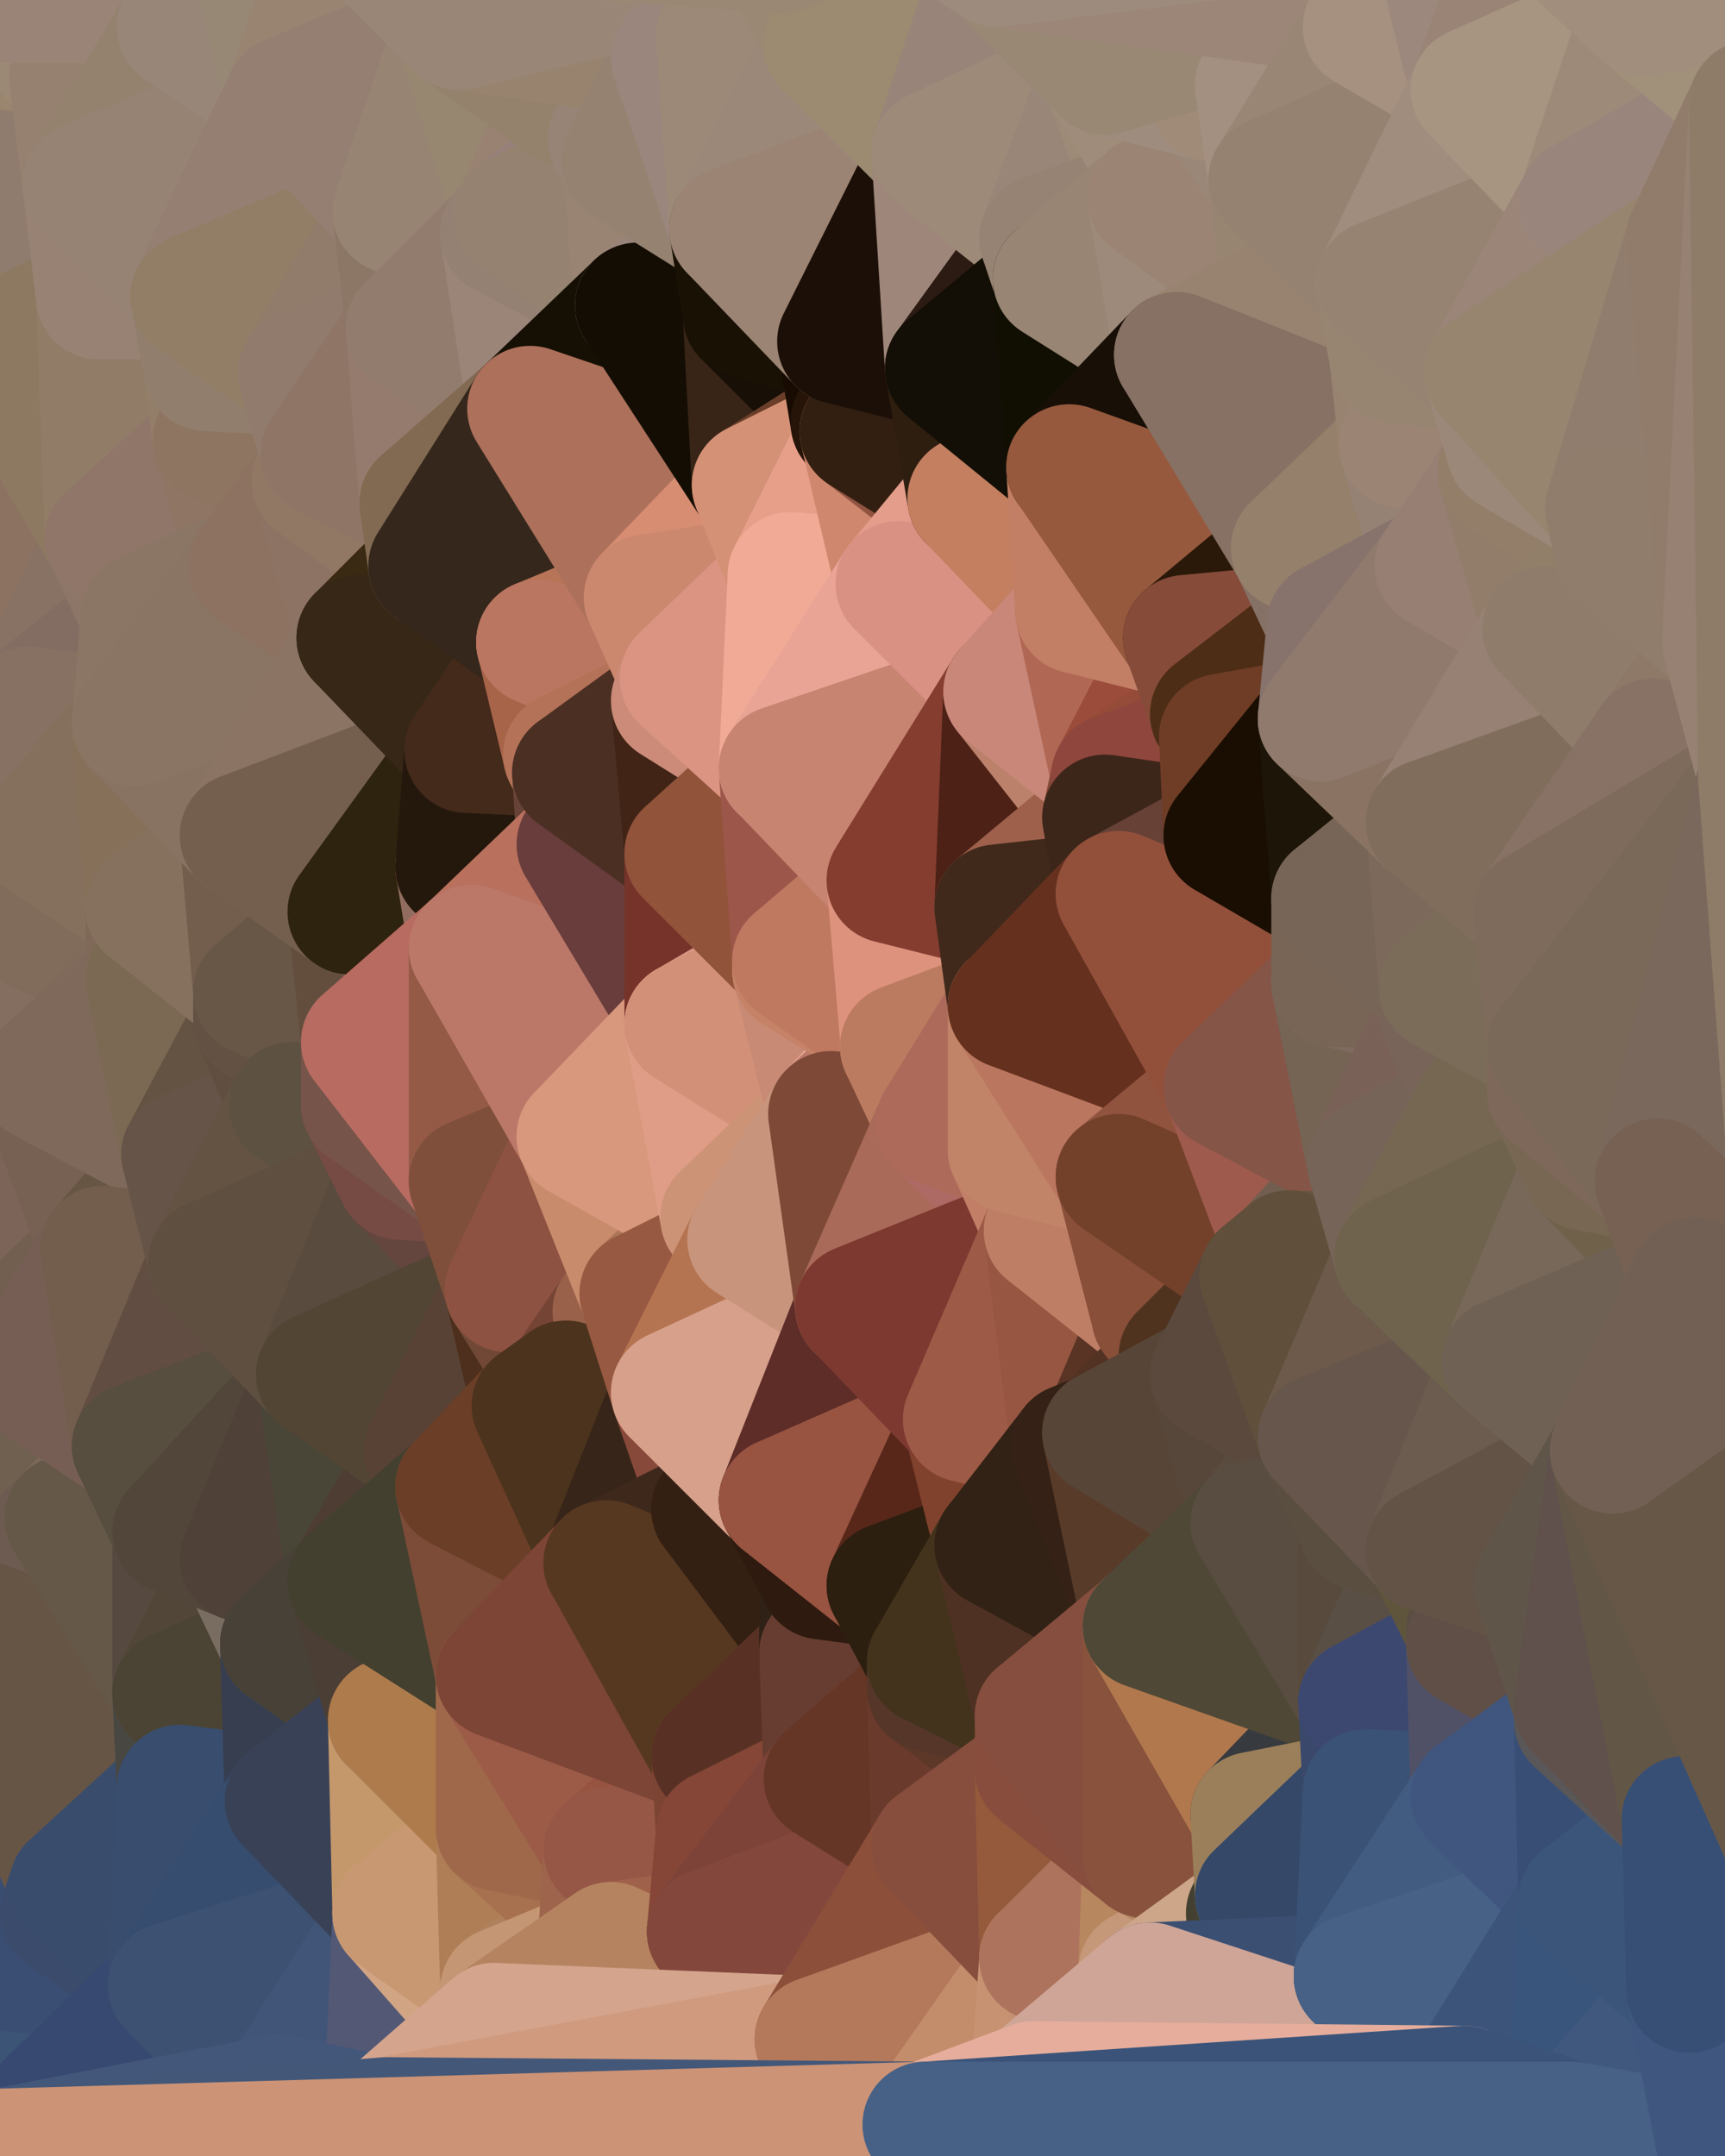 <?xml version="1.0" standalone="yes"?>
<svg width="384" height="480" xmlns="http://www.w3.org/2000/svg" version="1.1" ><polygon points="-28,60 -17,317 -17,180" fill="rgba(131, 110, 91, 1)" stroke="rgba(131, 110, 91, 1)" stroke-width="28" stroke-linejoin="round"/>
		<polygon points="-17,180 -17,317 -14,197" fill="rgba(126, 103, 87, 1)" stroke="rgba(126, 103, 87, 1)" stroke-width="28" stroke-linejoin="round"/>
		<polygon points="-17,317 -9,437 -8,360" fill="rgba(104, 88, 73, 1)" stroke="rgba(104, 88, 73, 1)" stroke-width="28" stroke-linejoin="round"/>
		<polygon points="-28,60 -4,38 0,0" fill="rgba(150, 130, 103, 1)" stroke="rgba(150, 130, 103, 1)" stroke-width="28" stroke-linejoin="round"/>
		<polygon points="0,300 -17,317 6,306" fill="rgba(113, 95, 73, 1)" stroke="rgba(113, 95, 73, 1)" stroke-width="28" stroke-linejoin="round"/>
		<polygon points="-17,180 -14,197 9,186" fill="rgba(131, 110, 91, 1)" stroke="rgba(131, 110, 91, 1)" stroke-width="28" stroke-linejoin="round"/>
		<polygon points="-14,197 -17,317 9,240" fill="rgba(120, 102, 80, 1)" stroke="rgba(120, 102, 80, 1)" stroke-width="28" stroke-linejoin="round"/>
		<polygon points="-17,317 0,300 9,240" fill="rgba(114, 101, 85, 1)" stroke="rgba(114, 101, 85, 1)" stroke-width="28" stroke-linejoin="round"/>
		<polygon points="-4,38 -28,60 -1,77" fill="rgba(150, 128, 114, 1)" stroke="rgba(150, 128, 114, 1)" stroke-width="28" stroke-linejoin="round"/>
		<polygon points="-17,317 -8,360 15,338" fill="rgba(106, 89, 73, 1)" stroke="rgba(106, 89, 73, 1)" stroke-width="28" stroke-linejoin="round"/>
		<polygon points="6,158 -17,180 9,186" fill="rgba(134, 112, 98, 1)" stroke="rgba(134, 112, 98, 1)" stroke-width="28" stroke-linejoin="round"/>
		<polygon points="-9,437 14,426 16,420" fill="rgba(66, 82, 115, 1)" stroke="rgba(66, 82, 115, 1)" stroke-width="28" stroke-linejoin="round"/>
		<polygon points="0,0 -4,38 16,17" fill="rgba(151, 130, 113, 1)" stroke="rgba(151, 130, 113, 1)" stroke-width="28" stroke-linejoin="round"/>
		<polygon points="-28,60 -17,180 6,158" fill="rgba(137, 115, 101, 1)" stroke="rgba(137, 115, 101, 1)" stroke-width="28" stroke-linejoin="round"/>
		<polygon points="-1,77 -28,60 6,158" fill="rgba(144, 123, 106, 1)" stroke="rgba(144, 123, 106, 1)" stroke-width="28" stroke-linejoin="round"/>
		<polygon points="6,306 -17,317 15,338" fill="rgba(109, 91, 77, 1)" stroke="rgba(109, 91, 77, 1)" stroke-width="28" stroke-linejoin="round"/>
		<polygon points="-8,360 -9,437 16,420" fill="rgba(103, 86, 70, 1)" stroke="rgba(103, 86, 70, 1)" stroke-width="28" stroke-linejoin="round"/>
		<polygon points="16,17 -4,38 19,41" fill="rgba(154, 134, 110, 1)" stroke="rgba(154, 134, 110, 1)" stroke-width="28" stroke-linejoin="round"/>
		<polygon points="-1,77 6,158 24,120" fill="rgba(140, 114, 97, 1)" stroke="rgba(140, 114, 97, 1)" stroke-width="28" stroke-linejoin="round"/>
		<polygon points="9,240 0,300 23,278" fill="rgba(124, 100, 88, 1)" stroke="rgba(124, 100, 88, 1)" stroke-width="28" stroke-linejoin="round"/>
		<polygon points="-4,38 -1,77 22,66" fill="rgba(144, 121, 107, 1)" stroke="rgba(144, 121, 107, 1)" stroke-width="28" stroke-linejoin="round"/>
		<polygon points="19,41 -4,38 22,66" fill="rgba(143, 124, 110, 1)" stroke="rgba(143, 124, 110, 1)" stroke-width="28" stroke-linejoin="round"/>
		<polygon points="0,0 16,17 30,0" fill="rgba(155, 137, 117, 1)" stroke="rgba(155, 137, 117, 1)" stroke-width="28" stroke-linejoin="round"/>
		<polygon points="6,306 15,338 30,322" fill="rgba(112, 96, 80, 1)" stroke="rgba(112, 96, 80, 1)" stroke-width="28" stroke-linejoin="round"/>
		<polygon points="0,300 6,306 23,278" fill="rgba(114, 95, 80, 1)" stroke="rgba(114, 95, 80, 1)" stroke-width="28" stroke-linejoin="round"/>
		<polygon points="24,120 6,158 32,137" fill="rgba(136, 114, 100, 1)" stroke="rgba(136, 114, 100, 1)" stroke-width="28" stroke-linejoin="round"/>
		<polygon points="33,202 9,186 33,218" fill="rgba(136, 110, 95, 1)" stroke="rgba(136, 110, 95, 1)" stroke-width="28" stroke-linejoin="round"/>
		<polygon points="-14,197 9,240 33,218" fill="rgba(132, 110, 96, 1)" stroke="rgba(132, 110, 96, 1)" stroke-width="28" stroke-linejoin="round"/>
		<polygon points="9,186 -14,197 33,218" fill="rgba(129, 108, 91, 1)" stroke="rgba(129, 108, 91, 1)" stroke-width="28" stroke-linejoin="round"/>
		<polygon points="6,158 30,161 32,137" fill="rgba(131, 109, 98, 1)" stroke="rgba(131, 109, 98, 1)" stroke-width="28" stroke-linejoin="round"/>
		<polygon points="6,158 9,186 30,161" fill="rgba(135, 113, 99, 1)" stroke="rgba(135, 113, 99, 1)" stroke-width="28" stroke-linejoin="round"/>
		<polygon points="30,322 15,338 39,341" fill="rgba(123, 104, 89, 1)" stroke="rgba(123, 104, 89, 1)" stroke-width="28" stroke-linejoin="round"/>
		<polygon points="-9,437 0,479 38,442" fill="rgba(60, 84, 118, 1)" stroke="rgba(60, 84, 118, 1)" stroke-width="28" stroke-linejoin="round"/>
		<polygon points="14,426 -9,437 38,442" fill="rgba(58, 78, 115, 1)" stroke="rgba(58, 78, 115, 1)" stroke-width="28" stroke-linejoin="round"/>
		<polygon points="9,240 23,278 41,257" fill="rgba(119, 97, 83, 1)" stroke="rgba(119, 97, 83, 1)" stroke-width="28" stroke-linejoin="round"/>
		<polygon points="39,377 16,420 40,398" fill="rgba(91, 82, 83, 1)" stroke="rgba(91, 82, 83, 1)" stroke-width="28" stroke-linejoin="round"/>
		<polygon points="30,0 16,17 40,6" fill="rgba(153, 132, 113, 1)" stroke="rgba(153, 132, 113, 1)" stroke-width="28" stroke-linejoin="round"/>
		<polygon points="15,338 -8,360 39,377" fill="rgba(109, 91, 81, 1)" stroke="rgba(109, 91, 81, 1)" stroke-width="28" stroke-linejoin="round"/>
		<polygon points="-8,360 16,420 39,377" fill="rgba(102, 85, 69, 1)" stroke="rgba(102, 85, 69, 1)" stroke-width="28" stroke-linejoin="round"/>
		<polygon points="16,420 14,426 38,442" fill="rgba(59, 75, 108, 1)" stroke="rgba(59, 75, 108, 1)" stroke-width="28" stroke-linejoin="round"/>
		<polygon points="43,66 22,66 46,82" fill="rgba(150, 121, 107, 1)" stroke="rgba(150, 121, 107, 1)" stroke-width="28" stroke-linejoin="round"/>
		<polygon points="39,341 15,338 39,377" fill="rgba(101, 88, 72, 1)" stroke="rgba(101, 88, 72, 1)" stroke-width="28" stroke-linejoin="round"/>
		<polygon points="22,66 -1,77 24,120" fill="rgba(141, 121, 97, 1)" stroke="rgba(141, 121, 97, 1)" stroke-width="28" stroke-linejoin="round"/>
		<polygon points="46,82 24,120 48,98" fill="rgba(144, 118, 103, 1)" stroke="rgba(144, 118, 103, 1)" stroke-width="28" stroke-linejoin="round"/>
		<polygon points="41,257 23,278 47,281" fill="rgba(103, 86, 68, 1)" stroke="rgba(103, 86, 68, 1)" stroke-width="28" stroke-linejoin="round"/>
		<polygon points="22,66 24,120 46,82" fill="rgba(145, 124, 103, 1)" stroke="rgba(145, 124, 103, 1)" stroke-width="28" stroke-linejoin="round"/>
		<polygon points="19,41 22,66 43,66" fill="rgba(152, 130, 116, 1)" stroke="rgba(152, 130, 116, 1)" stroke-width="28" stroke-linejoin="round"/>
		<polygon points="33,218 9,240 41,257" fill="rgba(127, 105, 91, 1)" stroke="rgba(127, 105, 91, 1)" stroke-width="28" stroke-linejoin="round"/>
		<polygon points="30,161 9,186 33,202" fill="rgba(133, 112, 93, 1)" stroke="rgba(133, 112, 93, 1)" stroke-width="28" stroke-linejoin="round"/>
		<polygon points="23,278 6,306 30,322" fill="rgba(118, 94, 84, 1)" stroke="rgba(118, 94, 84, 1)" stroke-width="28" stroke-linejoin="round"/>
		<polygon points="30,161 33,202 54,186" fill="rgba(134, 112, 89, 1)" stroke="rgba(134, 112, 89, 1)" stroke-width="28" stroke-linejoin="round"/>
		<polygon points="23,278 30,322 47,281" fill="rgba(115, 94, 77, 1)" stroke="rgba(115, 94, 77, 1)" stroke-width="28" stroke-linejoin="round"/>
		<polygon points="24,120 32,137 56,126" fill="rgba(141, 118, 104, 1)" stroke="rgba(141, 118, 104, 1)" stroke-width="28" stroke-linejoin="round"/>
		<polygon points="16,17 19,41 40,6" fill="rgba(150, 129, 112, 1)" stroke="rgba(150, 129, 112, 1)" stroke-width="28" stroke-linejoin="round"/>
		<polygon points="33,202 33,218 57,221" fill="rgba(128, 105, 89, 1)" stroke="rgba(128, 105, 89, 1)" stroke-width="28" stroke-linejoin="round"/>
		<polygon points="33,218 57,227 57,221" fill="rgba(126, 104, 83, 1)" stroke="rgba(126, 104, 83, 1)" stroke-width="28" stroke-linejoin="round"/>
		<polygon points="33,218 41,257 57,227" fill="rgba(123, 105, 83, 1)" stroke="rgba(123, 105, 83, 1)" stroke-width="28" stroke-linejoin="round"/>
		<polygon points="48,98 24,120 56,126" fill="rgba(144, 118, 105, 1)" stroke="rgba(144, 118, 105, 1)" stroke-width="28" stroke-linejoin="round"/>
		<polygon points="30,0 40,6 54,-21" fill="rgba(150, 132, 120, 1)" stroke="rgba(150, 132, 120, 1)" stroke-width="28" stroke-linejoin="round"/>
		<polygon points="0,0 30,0 54,-21" fill="rgba(154, 132, 119, 1)" stroke="rgba(154, 132, 119, 1)" stroke-width="28" stroke-linejoin="round"/>
		<polygon points="39,341 39,377 54,347" fill="rgba(86, 73, 64, 1)" stroke="rgba(86, 73, 64, 1)" stroke-width="28" stroke-linejoin="round"/>
		<polygon points="16,420 38,442 40,398" fill="rgba(57, 76, 108, 1)" stroke="rgba(57, 76, 108, 1)" stroke-width="28" stroke-linejoin="round"/>
		<polygon points="38,442 0,479 62,467" fill="rgba(55, 73, 113, 1)" stroke="rgba(55, 73, 113, 1)" stroke-width="28" stroke-linejoin="round"/>
		<polygon points="54,347 39,377 63,366" fill="rgba(82, 70, 56, 1)" stroke="rgba(82, 70, 56, 1)" stroke-width="28" stroke-linejoin="round"/>
		<polygon points="57,227 41,257 65,246" fill="rgba(100, 83, 67, 1)" stroke="rgba(100, 83, 67, 1)" stroke-width="28" stroke-linejoin="round"/>
		<polygon points="40,6 19,41 64,22" fill="rgba(148, 130, 110, 1)" stroke="rgba(148, 130, 110, 1)" stroke-width="28" stroke-linejoin="round"/>
		<polygon points="46,82 48,98 67,83" fill="rgba(147, 126, 105, 1)" stroke="rgba(147, 126, 105, 1)" stroke-width="28" stroke-linejoin="round"/>
		<polygon points="54,186 33,202 57,221" fill="rgba(134, 113, 94, 1)" stroke="rgba(134, 113, 94, 1)" stroke-width="28" stroke-linejoin="round"/>
		<polygon points="48,98 56,126 70,107" fill="rgba(143, 117, 100, 1)" stroke="rgba(143, 117, 100, 1)" stroke-width="28" stroke-linejoin="round"/>
		<polygon points="47,281 30,322 71,306" fill="rgba(97, 77, 66, 1)" stroke="rgba(97, 77, 66, 1)" stroke-width="28" stroke-linejoin="round"/>
		<polygon points="19,41 43,66 64,22" fill="rgba(150, 131, 116, 1)" stroke="rgba(150, 131, 116, 1)" stroke-width="28" stroke-linejoin="round"/>
		<polygon points="39,377 40,398 64,401" fill="rgba(72, 71, 66, 1)" stroke="rgba(72, 71, 66, 1)" stroke-width="28" stroke-linejoin="round"/>
		<polygon points="67,83 48,98 72,101" fill="rgba(145, 124, 107, 1)" stroke="rgba(145, 124, 107, 1)" stroke-width="28" stroke-linejoin="round"/>
		<polygon points="48,98 70,107 72,101" fill="rgba(142, 117, 97, 1)" stroke="rgba(142, 117, 97, 1)" stroke-width="28" stroke-linejoin="round"/>
		<polygon points="30,322 39,341 71,306" fill="rgba(87, 78, 63, 1)" stroke="rgba(87, 78, 63, 1)" stroke-width="28" stroke-linejoin="round"/>
		<polygon points="43,66 46,82 67,83" fill="rgba(145, 126, 109, 1)" stroke="rgba(145, 126, 109, 1)" stroke-width="28" stroke-linejoin="round"/>
		<polygon points="63,366 39,377 64,401" fill="rgba(75, 68, 52, 1)" stroke="rgba(75, 68, 52, 1)" stroke-width="28" stroke-linejoin="round"/>
		<polygon points="40,398 38,442 64,401" fill="rgba(57, 77, 110, 1)" stroke="rgba(57, 77, 110, 1)" stroke-width="28" stroke-linejoin="round"/>
		<polygon points="32,137 30,161 56,126" fill="rgba(139, 118, 101, 1)" stroke="rgba(139, 118, 101, 1)" stroke-width="28" stroke-linejoin="round"/>
		<polygon points="54,186 57,221 78,203" fill="rgba(115, 94, 77, 1)" stroke="rgba(115, 94, 77, 1)" stroke-width="28" stroke-linejoin="round"/>
		<polygon points="54,347 63,366 78,352" fill="rgba(121, 109, 97, 1)" stroke="rgba(121, 109, 97, 1)" stroke-width="28" stroke-linejoin="round"/>
		<polygon points="39,341 54,347 71,306" fill="rgba(82, 70, 58, 1)" stroke="rgba(82, 70, 58, 1)" stroke-width="28" stroke-linejoin="round"/>
		<polygon points="41,257 47,281 65,246" fill="rgba(102, 84, 72, 1)" stroke="rgba(102, 84, 72, 1)" stroke-width="28" stroke-linejoin="round"/>
		<polygon points="57,227 65,246 81,232" fill="rgba(96, 78, 64, 1)" stroke="rgba(96, 78, 64, 1)" stroke-width="28" stroke-linejoin="round"/>
		<polygon points="65,246 81,246 81,232" fill="rgba(96, 83, 66, 1)" stroke="rgba(96, 83, 66, 1)" stroke-width="28" stroke-linejoin="round"/>
		<polygon points="57,221 57,227 81,232" fill="rgba(99, 81, 67, 1)" stroke="rgba(99, 81, 67, 1)" stroke-width="28" stroke-linejoin="round"/>
		<polygon points="30,161 54,186 80,142" fill="rgba(136, 115, 98, 1)" stroke="rgba(136, 115, 98, 1)" stroke-width="28" stroke-linejoin="round"/>
		<polygon points="56,126 30,161 80,142" fill="rgba(138, 117, 100, 1)" stroke="rgba(138, 117, 100, 1)" stroke-width="28" stroke-linejoin="round"/>
		<polygon points="54,-21 40,6 64,22" fill="rgba(152, 134, 120, 1)" stroke="rgba(152, 134, 120, 1)" stroke-width="28" stroke-linejoin="round"/>
		<polygon points="54,-21 64,22 78,-18" fill="rgba(151, 136, 117, 1)" stroke="rgba(151, 136, 117, 1)" stroke-width="28" stroke-linejoin="round"/>
		<polygon points="63,366 64,401 87,383" fill="rgba(55, 62, 80, 1)" stroke="rgba(55, 62, 80, 1)" stroke-width="28" stroke-linejoin="round"/>
		<polygon points="87,382 63,366 87,383" fill="rgba(71, 67, 55, 1)" stroke="rgba(71, 67, 55, 1)" stroke-width="28" stroke-linejoin="round"/>
		<polygon points="64,401 38,442 88,426" fill="rgba(54, 77, 111, 1)" stroke="rgba(54, 77, 111, 1)" stroke-width="28" stroke-linejoin="round"/>
		<polygon points="64,22 43,66 88,47" fill="rgba(149, 127, 114, 1)" stroke="rgba(149, 127, 114, 1)" stroke-width="28" stroke-linejoin="round"/>
		<polygon points="78,203 57,221 81,232" fill="rgba(104, 87, 71, 1)" stroke="rgba(104, 87, 71, 1)" stroke-width="28" stroke-linejoin="round"/>
		<polygon points="65,246 47,281 89,262" fill="rgba(100, 83, 67, 1)" stroke="rgba(100, 83, 67, 1)" stroke-width="28" stroke-linejoin="round"/>
		<polygon points="81,246 65,246 89,262" fill="rgba(93, 81, 65, 1)" stroke="rgba(93, 81, 65, 1)" stroke-width="28" stroke-linejoin="round"/>
		<polygon points="43,66 67,83 88,47" fill="rgba(146, 126, 102, 1)" stroke="rgba(146, 126, 102, 1)" stroke-width="28" stroke-linejoin="round"/>
		<polygon points="38,442 62,467 88,426" fill="rgba(61, 81, 114, 1)" stroke="rgba(61, 81, 114, 1)" stroke-width="28" stroke-linejoin="round"/>
		<polygon points="70,107 56,126 80,142" fill="rgba(141, 114, 97, 1)" stroke="rgba(141, 114, 97, 1)" stroke-width="28" stroke-linejoin="round"/>
		<polygon points="71,306 54,347 78,352" fill="rgba(79, 65, 56, 1)" stroke="rgba(79, 65, 56, 1)" stroke-width="28" stroke-linejoin="round"/>
		<polygon points="72,101 70,107 94,112" fill="rgba(142, 116, 101, 1)" stroke="rgba(142, 116, 101, 1)" stroke-width="28" stroke-linejoin="round"/>
		<polygon points="88,47 67,83 91,73" fill="rgba(145, 124, 107, 1)" stroke="rgba(145, 124, 107, 1)" stroke-width="28" stroke-linejoin="round"/>
		<polygon points="71,306 78,352 95,323" fill="rgba(73, 70, 55, 1)" stroke="rgba(73, 70, 55, 1)" stroke-width="28" stroke-linejoin="round"/>
		<polygon points="78,352 63,366 87,382" fill="rgba(72, 65, 55, 1)" stroke="rgba(72, 65, 55, 1)" stroke-width="28" stroke-linejoin="round"/>
		<polygon points="70,107 80,142 96,126" fill="rgba(141, 115, 100, 1)" stroke="rgba(141, 115, 100, 1)" stroke-width="28" stroke-linejoin="round"/>
		<polygon points="94,112 70,107 96,126" fill="rgba(145, 120, 100, 1)" stroke="rgba(145, 120, 100, 1)" stroke-width="28" stroke-linejoin="round"/>
		<polygon points="67,83 72,101 91,73" fill="rgba(145, 123, 109, 1)" stroke="rgba(145, 123, 109, 1)" stroke-width="28" stroke-linejoin="round"/>
		<polygon points="47,281 71,306 89,262" fill="rgba(95, 79, 64, 1)" stroke="rgba(95, 79, 64, 1)" stroke-width="28" stroke-linejoin="round"/>
		<polygon points="78,-18 64,22 102,6" fill="rgba(153, 132, 113, 1)" stroke="rgba(153, 132, 113, 1)" stroke-width="28" stroke-linejoin="round"/>
		<polygon points="95,323 78,352 102,331" fill="rgba(78, 61, 51, 1)" stroke="rgba(78, 61, 51, 1)" stroke-width="28" stroke-linejoin="round"/>
		<polygon points="62,467 86,472 88,426" fill="rgba(65, 85, 120, 1)" stroke="rgba(65, 85, 120, 1)" stroke-width="28" stroke-linejoin="round"/>
		<polygon points="80,142 54,186 104,167" fill="rgba(139, 116, 100, 1)" stroke="rgba(139, 116, 100, 1)" stroke-width="28" stroke-linejoin="round"/>
		<polygon points="78,203 81,232 105,211" fill="rgba(99, 78, 61, 1)" stroke="rgba(99, 78, 61, 1)" stroke-width="28" stroke-linejoin="round"/>
		<polygon points="102,193 78,203 105,211" fill="rgba(135, 106, 90, 1)" stroke="rgba(135, 106, 90, 1)" stroke-width="28" stroke-linejoin="round"/>
		<polygon points="54,186 78,203 104,167" fill="rgba(116, 95, 78, 1)" stroke="rgba(116, 95, 78, 1)" stroke-width="28" stroke-linejoin="round"/>
		<polygon points="78,203 102,193 104,167" fill="rgba(46, 35, 15, 1)" stroke="rgba(46, 35, 15, 1)" stroke-width="28" stroke-linejoin="round"/>
		<polygon points="91,73 72,101 94,112" fill="rgba(143, 117, 102, 1)" stroke="rgba(143, 117, 102, 1)" stroke-width="28" stroke-linejoin="round"/>
		<polygon points="87,383 64,401 88,426" fill="rgba(57, 65, 86, 1)" stroke="rgba(57, 65, 86, 1)" stroke-width="28" stroke-linejoin="round"/>
		<polygon points="88,426 86,472 110,451" fill="rgba(83, 88, 117, 1)" stroke="rgba(83, 88, 117, 1)" stroke-width="28" stroke-linejoin="round"/>
		<polygon points="64,22 88,47 102,6" fill="rgba(149, 127, 114, 1)" stroke="rgba(149, 127, 114, 1)" stroke-width="28" stroke-linejoin="round"/>
		<polygon points="87,383 88,426 111,407" fill="rgba(196, 152, 107, 1)" stroke="rgba(196, 152, 107, 1)" stroke-width="28" stroke-linejoin="round"/>
		<polygon points="88,426 110,451 112,443" fill="rgba(209, 164, 131, 1)" stroke="rgba(209, 164, 131, 1)" stroke-width="28" stroke-linejoin="round"/>
		<polygon points="89,262 71,306 113,287" fill="rgba(89, 75, 62, 1)" stroke="rgba(89, 75, 62, 1)" stroke-width="28" stroke-linejoin="round"/>
		<polygon points="105,263 89,262 113,287" fill="rgba(100, 70, 62, 1)" stroke="rgba(100, 70, 62, 1)" stroke-width="28" stroke-linejoin="round"/>
		<polygon points="88,47 91,73 112,52" fill="rgba(140, 119, 102, 1)" stroke="rgba(140, 119, 102, 1)" stroke-width="28" stroke-linejoin="round"/>
		<polygon points="87,382 87,383 111,373" fill="rgba(116, 96, 89, 1)" stroke="rgba(116, 96, 89, 1)" stroke-width="28" stroke-linejoin="round"/>
		<polygon points="78,352 87,382 111,373" fill="rgba(75, 62, 53, 1)" stroke="rgba(75, 62, 53, 1)" stroke-width="28" stroke-linejoin="round"/>
		<polygon points="81,246 89,262 105,263" fill="rgba(118, 75, 68, 1)" stroke="rgba(118, 75, 68, 1)" stroke-width="28" stroke-linejoin="round"/>
		<polygon points="88,47 112,52 115,48" fill="rgba(147, 125, 112, 1)" stroke="rgba(147, 125, 112, 1)" stroke-width="28" stroke-linejoin="round"/>
		<polygon points="71,306 95,323 113,287" fill="rgba(82, 69, 52, 1)" stroke="rgba(82, 69, 52, 1)" stroke-width="28" stroke-linejoin="round"/>
		<polygon points="91,73 94,112 118,91" fill="rgba(149, 123, 110, 1)" stroke="rgba(149, 123, 110, 1)" stroke-width="28" stroke-linejoin="round"/>
		<polygon points="96,126 80,142 120,143" fill="rgba(58, 42, 19, 1)" stroke="rgba(58, 42, 19, 1)" stroke-width="28" stroke-linejoin="round"/>
		<polygon points="80,142 104,167 120,143" fill="rgba(55, 39, 23, 1)" stroke="rgba(55, 39, 23, 1)" stroke-width="28" stroke-linejoin="round"/>
		<polygon points="95,323 102,331 119,313" fill="rgba(78, 60, 46, 1)" stroke="rgba(78, 60, 46, 1)" stroke-width="28" stroke-linejoin="round"/>
		<polygon points="113,287 95,323 119,313" fill="rgba(88, 66, 53, 1)" stroke="rgba(88, 66, 53, 1)" stroke-width="28" stroke-linejoin="round"/>
		<polygon points="102,6 88,47 115,48" fill="rgba(151, 132, 115, 1)" stroke="rgba(151, 132, 115, 1)" stroke-width="28" stroke-linejoin="round"/>
		<polygon points="111,407 88,426 112,443" fill="rgba(200, 152, 114, 1)" stroke="rgba(200, 152, 114, 1)" stroke-width="28" stroke-linejoin="round"/>
		<polygon points="87,383 111,407 111,373" fill="rgba(174, 123, 76, 1)" stroke="rgba(174, 123, 76, 1)" stroke-width="28" stroke-linejoin="round"/>
		<polygon points="102,331 78,352 111,373" fill="rgba(67, 64, 47, 1)" stroke="rgba(67, 64, 47, 1)" stroke-width="28" stroke-linejoin="round"/>
		<polygon points="102,6 115,48 126,23" fill="rgba(151, 135, 112, 1)" stroke="rgba(151, 135, 112, 1)" stroke-width="28" stroke-linejoin="round"/>
		<polygon points="126,168 104,167 128,172" fill="rgba(74, 44, 36, 1)" stroke="rgba(74, 44, 36, 1)" stroke-width="28" stroke-linejoin="round"/>
		<polygon points="113,287 119,313 126,308" fill="rgba(78, 47, 29, 1)" stroke="rgba(78, 47, 29, 1)" stroke-width="28" stroke-linejoin="round"/>
		<polygon points="81,232 81,246 105,263" fill="rgba(118, 84, 74, 1)" stroke="rgba(118, 84, 74, 1)" stroke-width="28" stroke-linejoin="round"/>
		<polygon points="102,193 105,211 129,188" fill="rgba(145, 109, 95, 1)" stroke="rgba(145, 109, 95, 1)" stroke-width="28" stroke-linejoin="round"/>
		<polygon points="128,172 102,193 129,188" fill="rgba(152, 90, 75, 1)" stroke="rgba(152, 90, 75, 1)" stroke-width="28" stroke-linejoin="round"/>
		<polygon points="104,167 102,193 128,172" fill="rgba(36, 24, 12, 1)" stroke="rgba(36, 24, 12, 1)" stroke-width="28" stroke-linejoin="round"/>
		<polygon points="120,143 104,167 126,168" fill="rgba(68, 42, 27, 1)" stroke="rgba(68, 42, 27, 1)" stroke-width="28" stroke-linejoin="round"/>
		<polygon points="112,52 91,73 118,91" fill="rgba(146, 124, 110, 1)" stroke="rgba(146, 124, 110, 1)" stroke-width="28" stroke-linejoin="round"/>
		<polygon points="81,232 105,263 105,211" fill="rgba(184, 107, 97, 1)" stroke="rgba(184, 107, 97, 1)" stroke-width="28" stroke-linejoin="round"/>
		<polygon points="111,407 112,443 134,428" fill="rgba(175, 126, 86, 1)" stroke="rgba(175, 126, 86, 1)" stroke-width="28" stroke-linejoin="round"/>
		<polygon points="105,211 105,263 129,253" fill="rgba(148, 90, 70, 1)" stroke="rgba(148, 90, 70, 1)" stroke-width="28" stroke-linejoin="round"/>
		<polygon points="102,331 111,373 135,348" fill="rgba(124, 76, 56, 1)" stroke="rgba(124, 76, 56, 1)" stroke-width="28" stroke-linejoin="round"/>
		<polygon points="134,428 112,443 136,433" fill="rgba(175, 129, 93, 1)" stroke="rgba(175, 129, 93, 1)" stroke-width="28" stroke-linejoin="round"/>
		<polygon points="111,407 134,428 135,412" fill="rgba(167, 113, 79, 1)" stroke="rgba(167, 113, 79, 1)" stroke-width="28" stroke-linejoin="round"/>
		<polygon points="113,287 126,308 137,292" fill="rgba(113, 72, 54, 1)" stroke="rgba(113, 72, 54, 1)" stroke-width="28" stroke-linejoin="round"/>
		<polygon points="126,23 115,48 136,31" fill="rgba(153, 130, 114, 1)" stroke="rgba(153, 130, 114, 1)" stroke-width="28" stroke-linejoin="round"/>
		<polygon points="136,31 115,48 139,36" fill="rgba(151, 128, 122, 1)" stroke="rgba(151, 128, 122, 1)" stroke-width="28" stroke-linejoin="round"/>
		<polygon points="119,313 102,331 135,348" fill="rgba(107, 62, 39, 1)" stroke="rgba(107, 62, 39, 1)" stroke-width="28" stroke-linejoin="round"/>
		<polygon points="105,263 113,287 129,253" fill="rgba(127, 79, 59, 1)" stroke="rgba(127, 79, 59, 1)" stroke-width="28" stroke-linejoin="round"/>
		<polygon points="112,52 118,91 142,68" fill="rgba(155, 133, 120, 1)" stroke="rgba(155, 133, 120, 1)" stroke-width="28" stroke-linejoin="round"/>
		<polygon points="115,48 112,52 142,68" fill="rgba(148, 129, 115, 1)" stroke="rgba(148, 129, 115, 1)" stroke-width="28" stroke-linejoin="round"/>
		<polygon points="94,112 96,126 118,91" fill="rgba(130, 106, 82, 1)" stroke="rgba(130, 106, 82, 1)" stroke-width="28" stroke-linejoin="round"/>
		<polygon points="118,91 120,143 144,133" fill="rgba(141, 98, 82, 1)" stroke="rgba(141, 98, 82, 1)" stroke-width="28" stroke-linejoin="round"/>
		<polygon points="129,253 137,292 143,288" fill="rgba(178, 116, 95, 1)" stroke="rgba(178, 116, 95, 1)" stroke-width="28" stroke-linejoin="round"/>
		<polygon points="129,253 113,287 137,292" fill="rgba(141, 82, 66, 1)" stroke="rgba(141, 82, 66, 1)" stroke-width="28" stroke-linejoin="round"/>
		<polygon points="112,443 110,451 136,433" fill="rgba(196, 150, 116, 1)" stroke="rgba(196, 150, 116, 1)" stroke-width="28" stroke-linejoin="round"/>
		<polygon points="118,91 96,126 120,143" fill="rgba(53, 39, 28, 1)" stroke="rgba(53, 39, 28, 1)" stroke-width="28" stroke-linejoin="round"/>
		<polygon points="137,292 126,308 150,310" fill="rgba(117, 68, 53, 1)" stroke="rgba(117, 68, 53, 1)" stroke-width="28" stroke-linejoin="round"/>
		<polygon points="120,143 126,168 150,156" fill="rgba(167, 100, 73, 1)" stroke="rgba(167, 100, 73, 1)" stroke-width="28" stroke-linejoin="round"/>
		<polygon points="126,23 136,31 150,13" fill="rgba(150, 131, 114, 1)" stroke="rgba(150, 131, 114, 1)" stroke-width="28" stroke-linejoin="round"/>
		<polygon points="139,36 115,48 142,68" fill="rgba(149, 130, 113, 1)" stroke="rgba(149, 130, 113, 1)" stroke-width="28" stroke-linejoin="round"/>
		<polygon points="111,373 111,407 135,412" fill="rgba(159, 104, 74, 1)" stroke="rgba(159, 104, 74, 1)" stroke-width="28" stroke-linejoin="round"/>
		<polygon points="144,133 120,143 152,151" fill="rgba(183, 116, 87, 1)" stroke="rgba(183, 116, 87, 1)" stroke-width="28" stroke-linejoin="round"/>
		<polygon points="120,143 150,156 152,151" fill="rgba(186, 118, 97, 1)" stroke="rgba(186, 118, 97, 1)" stroke-width="28" stroke-linejoin="round"/>
		<polygon points="126,168 128,172 150,156" fill="rgba(180, 114, 88, 1)" stroke="rgba(180, 114, 88, 1)" stroke-width="28" stroke-linejoin="round"/>
		<polygon points="128,172 129,188 153,190" fill="rgba(103, 67, 55, 1)" stroke="rgba(103, 67, 55, 1)" stroke-width="28" stroke-linejoin="round"/>
		<polygon points="129,188 105,211 153,228" fill="rgba(185, 112, 93, 1)" stroke="rgba(185, 112, 93, 1)" stroke-width="28" stroke-linejoin="round"/>
		<polygon points="105,211 129,253 153,228" fill="rgba(187, 120, 104, 1)" stroke="rgba(187, 120, 104, 1)" stroke-width="28" stroke-linejoin="round"/>
		<polygon points="126,308 135,348 150,310" fill="rgba(64, 43, 24, 1)" stroke="rgba(64, 43, 24, 1)" stroke-width="28" stroke-linejoin="round"/>
		<polygon points="143,288 137,292 150,310" fill="rgba(153, 97, 74, 1)" stroke="rgba(153, 97, 74, 1)" stroke-width="28" stroke-linejoin="round"/>
		<polygon points="102,6 126,23 150,13" fill="rgba(148, 130, 108, 1)" stroke="rgba(148, 130, 108, 1)" stroke-width="28" stroke-linejoin="round"/>
		<polygon points="126,308 119,313 135,348" fill="rgba(76, 51, 29, 1)" stroke="rgba(76, 51, 29, 1)" stroke-width="28" stroke-linejoin="round"/>
		<polygon points="134,428 136,433 158,430" fill="rgba(157, 103, 77, 1)" stroke="rgba(157, 103, 77, 1)" stroke-width="28" stroke-linejoin="round"/>
		<polygon points="111,373 135,412 159,391" fill="rgba(156, 91, 71, 1)" stroke="rgba(156, 91, 71, 1)" stroke-width="28" stroke-linejoin="round"/>
		<polygon points="150,310 135,348 159,336" fill="rgba(55, 37, 25, 1)" stroke="rgba(55, 37, 25, 1)" stroke-width="28" stroke-linejoin="round"/>
		<polygon points="129,253 143,288 161,271" fill="rgba(200, 139, 108, 1)" stroke="rgba(200, 139, 108, 1)" stroke-width="28" stroke-linejoin="round"/>
		<polygon points="159,391 135,412 160,408" fill="rgba(150, 83, 64, 1)" stroke="rgba(150, 83, 64, 1)" stroke-width="28" stroke-linejoin="round"/>
		<polygon points="135,412 134,428 158,430" fill="rgba(158, 100, 76, 1)" stroke="rgba(158, 100, 76, 1)" stroke-width="28" stroke-linejoin="round"/>
		<polygon points="129,188 153,228 153,190" fill="rgba(105, 61, 60, 1)" stroke="rgba(105, 61, 60, 1)" stroke-width="28" stroke-linejoin="round"/>
		<polygon points="136,31 139,36 150,13" fill="rgba(151, 132, 118, 1)" stroke="rgba(151, 132, 118, 1)" stroke-width="28" stroke-linejoin="round"/>
		<polygon points="139,36 142,68 163,51" fill="rgba(153, 132, 115, 1)" stroke="rgba(153, 132, 115, 1)" stroke-width="28" stroke-linejoin="round"/>
		<polygon points="135,412 158,430 160,408" fill="rgba(150, 87, 70, 1)" stroke="rgba(150, 87, 70, 1)" stroke-width="28" stroke-linejoin="round"/>
		<polygon points="135,348 111,373 159,391" fill="rgba(125, 69, 54, 1)" stroke="rgba(125, 69, 54, 1)" stroke-width="28" stroke-linejoin="round"/>
		<polygon points="150,156 128,172 153,190" fill="rgba(75, 47, 35, 1)" stroke="rgba(75, 47, 35, 1)" stroke-width="28" stroke-linejoin="round"/>
		<polygon points="62,467 0,479 86,472" fill="rgba(67, 87, 122, 1)" stroke="rgba(67, 87, 122, 1)" stroke-width="28" stroke-linejoin="round"/>
		<polygon points="142,68 118,91 168,108" fill="rgba(22, 16, 4, 1)" stroke="rgba(22, 16, 4, 1)" stroke-width="28" stroke-linejoin="round"/>
		<polygon points="118,91 144,133 168,108" fill="rgba(173, 112, 91, 1)" stroke="rgba(173, 112, 91, 1)" stroke-width="28" stroke-linejoin="round"/>
		<polygon points="161,271 143,288 167,276" fill="rgba(171, 118, 87, 1)" stroke="rgba(171, 118, 87, 1)" stroke-width="28" stroke-linejoin="round"/>
		<polygon points="163,51 142,68 166,70" fill="rgba(153, 131, 120, 1)" stroke="rgba(153, 131, 120, 1)" stroke-width="28" stroke-linejoin="round"/>
		<polygon points="150,13 160,8 174,-11" fill="rgba(153, 134, 117, 1)" stroke="rgba(153, 134, 117, 1)" stroke-width="28" stroke-linejoin="round"/>
		<polygon points="150,156 153,190 174,171" fill="rgba(65, 36, 22, 1)" stroke="rgba(65, 36, 22, 1)" stroke-width="28" stroke-linejoin="round"/>
		<polygon points="153,228 129,253 161,271" fill="rgba(216, 152, 125, 1)" stroke="rgba(216, 152, 125, 1)" stroke-width="28" stroke-linejoin="round"/>
		<polygon points="168,108 144,133 176,128" fill="rgba(215, 141, 114, 1)" stroke="rgba(215, 141, 114, 1)" stroke-width="28" stroke-linejoin="round"/>
		<polygon points="166,70 142,68 168,108" fill="rgba(20, 13, 3, 1)" stroke="rgba(20, 13, 3, 1)" stroke-width="28" stroke-linejoin="round"/>
		<polygon points="153,190 153,228 177,214" fill="rgba(118, 51, 42, 1)" stroke="rgba(118, 51, 42, 1)" stroke-width="28" stroke-linejoin="round"/>
		<polygon points="153,228 177,216 177,214" fill="rgba(216, 149, 130, 1)" stroke="rgba(216, 149, 130, 1)" stroke-width="28" stroke-linejoin="round"/>
		<polygon points="144,133 152,151 176,128" fill="rgba(203, 136, 110, 1)" stroke="rgba(203, 136, 110, 1)" stroke-width="28" stroke-linejoin="round"/>
		<polygon points="150,310 159,336 174,334" fill="rgba(135, 73, 58, 1)" stroke="rgba(135, 73, 58, 1)" stroke-width="28" stroke-linejoin="round"/>
		<polygon points="102,6 150,13 174,-11" fill="rgba(152, 131, 110, 1)" stroke="rgba(152, 131, 110, 1)" stroke-width="28" stroke-linejoin="round"/>
		<polygon points="152,151 150,156 174,171" fill="rgba(204, 139, 121, 1)" stroke="rgba(204, 139, 121, 1)" stroke-width="28" stroke-linejoin="round"/>
		<polygon points="143,288 150,310 167,276" fill="rgba(151, 89, 66, 1)" stroke="rgba(151, 89, 66, 1)" stroke-width="28" stroke-linejoin="round"/>
		<polygon points="150,13 139,36 163,51" fill="rgba(149, 130, 113, 1)" stroke="rgba(149, 130, 113, 1)" stroke-width="28" stroke-linejoin="round"/>
		<polygon points="158,430 136,433 182,454" fill="rgba(159, 97, 74, 1)" stroke="rgba(159, 97, 74, 1)" stroke-width="28" stroke-linejoin="round"/>
		<polygon points="159,336 135,348 183,368" fill="rgba(62, 40, 27, 1)" stroke="rgba(62, 40, 27, 1)" stroke-width="28" stroke-linejoin="round"/>
		<polygon points="135,348 159,391 183,368" fill="rgba(86, 56, 32, 1)" stroke="rgba(86, 56, 32, 1)" stroke-width="28" stroke-linejoin="round"/>
		<polygon points="174,334 159,336 183,351" fill="rgba(51, 24, 13, 1)" stroke="rgba(51, 24, 13, 1)" stroke-width="28" stroke-linejoin="round"/>
		<polygon points="159,391 160,408 184,396" fill="rgba(124, 68, 51, 1)" stroke="rgba(124, 68, 51, 1)" stroke-width="28" stroke-linejoin="round"/>
		<polygon points="183,351 159,336 183,368" fill="rgba(51, 32, 18, 1)" stroke="rgba(51, 32, 18, 1)" stroke-width="28" stroke-linejoin="round"/>
		<polygon points="78,-18 102,6 174,-11" fill="rgba(153, 134, 119, 1)" stroke="rgba(153, 134, 119, 1)" stroke-width="28" stroke-linejoin="round"/>
		<polygon points="153,228 161,271 185,248" fill="rgba(223, 157, 135, 1)" stroke="rgba(223, 157, 135, 1)" stroke-width="28" stroke-linejoin="round"/>
		<polygon points="174,-11 160,8 184,10" fill="rgba(155, 136, 121, 1)" stroke="rgba(155, 136, 121, 1)" stroke-width="28" stroke-linejoin="round"/>
		<polygon points="160,8 150,13 163,51" fill="rgba(154, 134, 125, 1)" stroke="rgba(154, 134, 125, 1)" stroke-width="28" stroke-linejoin="round"/>
		<polygon points="136,433 110,451 182,454" fill="rgba(181, 131, 96, 1)" stroke="rgba(181, 131, 96, 1)" stroke-width="28" stroke-linejoin="round"/>
		<polygon points="166,70 168,108 190,94" fill="rgba(56, 37, 23, 1)" stroke="rgba(56, 37, 23, 1)" stroke-width="28" stroke-linejoin="round"/>
		<polygon points="177,216 153,228 185,248" fill="rgba(210, 144, 120, 1)" stroke="rgba(210, 144, 120, 1)" stroke-width="28" stroke-linejoin="round"/>
		<polygon points="183,368 159,391 184,396" fill="rgba(88, 48, 36, 1)" stroke="rgba(88, 48, 36, 1)" stroke-width="28" stroke-linejoin="round"/>
		<polygon points="187,76 166,70 190,94" fill="rgba(24, 15, 6, 1)" stroke="rgba(24, 15, 6, 1)" stroke-width="28" stroke-linejoin="round"/>
		<polygon points="161,271 167,276 185,248" fill="rgba(204, 147, 118, 1)" stroke="rgba(204, 147, 118, 1)" stroke-width="28" stroke-linejoin="round"/>
		<polygon points="190,94 168,108 192,96" fill="rgba(107, 62, 41, 1)" stroke="rgba(107, 62, 41, 1)" stroke-width="28" stroke-linejoin="round"/>
		<polygon points="167,276 150,310 191,291" fill="rgba(180, 116, 81, 1)" stroke="rgba(180, 116, 81, 1)" stroke-width="28" stroke-linejoin="round"/>
		<polygon points="160,8 163,51 184,10" fill="rgba(156, 137, 120, 1)" stroke="rgba(156, 137, 120, 1)" stroke-width="28" stroke-linejoin="round"/>
		<polygon points="174,171 153,190 177,214" fill="rgba(145, 83, 58, 1)" stroke="rgba(145, 83, 58, 1)" stroke-width="28" stroke-linejoin="round"/>
		<polygon points="152,151 174,171 176,128" fill="rgba(219, 148, 130, 1)" stroke="rgba(219, 148, 130, 1)" stroke-width="28" stroke-linejoin="round"/>
		<polygon points="174,171 177,214 198,196" fill="rgba(156, 86, 74, 1)" stroke="rgba(156, 86, 74, 1)" stroke-width="28" stroke-linejoin="round"/>
		<polygon points="150,310 174,334 191,291" fill="rgba(215, 160, 139, 1)" stroke="rgba(215, 160, 139, 1)" stroke-width="28" stroke-linejoin="round"/>
		<polygon points="163,51 166,70 187,76" fill="rgba(25, 17, 4, 1)" stroke="rgba(25, 17, 4, 1)" stroke-width="28" stroke-linejoin="round"/>
		<polygon points="183,351 183,368 198,353" fill="rgba(47, 33, 22, 1)" stroke="rgba(47, 33, 22, 1)" stroke-width="28" stroke-linejoin="round"/>
		<polygon points="177,216 185,248 201,231" fill="rgba(200, 138, 117, 1)" stroke="rgba(200, 138, 117, 1)" stroke-width="28" stroke-linejoin="round"/>
		<polygon points="185,248 201,233 201,231" fill="rgba(232, 171, 150, 1)" stroke="rgba(232, 171, 150, 1)" stroke-width="28" stroke-linejoin="round"/>
		<polygon points="168,108 176,128 192,96" fill="rgba(212, 145, 118, 1)" stroke="rgba(212, 145, 118, 1)" stroke-width="28" stroke-linejoin="round"/>
		<polygon points="160,408 158,430 184,396" fill="rgba(133, 70, 55, 1)" stroke="rgba(133, 70, 55, 1)" stroke-width="28" stroke-linejoin="round"/>
		<polygon points="198,353 183,368 207,370" fill="rgba(43, 30, 14, 1)" stroke="rgba(43, 30, 14, 1)" stroke-width="28" stroke-linejoin="round"/>
		<polygon points="183,368 207,376 207,370" fill="rgba(56, 34, 21, 1)" stroke="rgba(56, 34, 21, 1)" stroke-width="28" stroke-linejoin="round"/>
		<polygon points="184,10 163,51 208,34" fill="rgba(155, 136, 121, 1)" stroke="rgba(155, 136, 121, 1)" stroke-width="28" stroke-linejoin="round"/>
		<polygon points="183,368 184,396 207,376" fill="rgba(103, 61, 49, 1)" stroke="rgba(103, 61, 49, 1)" stroke-width="28" stroke-linejoin="round"/>
		<polygon points="192,96 176,128 200,130" fill="rgba(231, 159, 137, 1)" stroke="rgba(231, 159, 137, 1)" stroke-width="28" stroke-linejoin="round"/>
		<polygon points="201,233 185,248 209,250" fill="rgba(188, 121, 104, 1)" stroke="rgba(188, 121, 104, 1)" stroke-width="28" stroke-linejoin="round"/>
		<polygon points="184,396 158,430 208,411" fill="rgba(125, 67, 56, 1)" stroke="rgba(125, 67, 56, 1)" stroke-width="28" stroke-linejoin="round"/>
		<polygon points="176,128 174,171 200,130" fill="rgba(241, 170, 150, 1)" stroke="rgba(241, 170, 150, 1)" stroke-width="28" stroke-linejoin="round"/>
		<polygon points="174,-11 184,10 198,-23" fill="rgba(154, 136, 116, 1)" stroke="rgba(154, 136, 116, 1)" stroke-width="28" stroke-linejoin="round"/>
		<polygon points="185,248 167,276 191,291" fill="rgba(200, 148, 124, 1)" stroke="rgba(200, 148, 124, 1)" stroke-width="28" stroke-linejoin="round"/>
		<polygon points="187,76 190,94 211,82" fill="rgba(24, 11, 2, 1)" stroke="rgba(24, 11, 2, 1)" stroke-width="28" stroke-linejoin="round"/>
		<polygon points="190,94 192,96 211,82" fill="rgba(38, 20, 8, 1)" stroke="rgba(38, 20, 8, 1)" stroke-width="28" stroke-linejoin="round"/>
		<polygon points="158,430 182,454 208,411" fill="rgba(131, 71, 60, 1)" stroke="rgba(131, 71, 60, 1)" stroke-width="28" stroke-linejoin="round"/>
		<polygon points="177,214 177,216 201,231" fill="rgba(197, 130, 103, 1)" stroke="rgba(197, 130, 103, 1)" stroke-width="28" stroke-linejoin="round"/>
		<polygon points="198,196 177,214 201,231" fill="rgba(191, 121, 96, 1)" stroke="rgba(191, 121, 96, 1)" stroke-width="28" stroke-linejoin="round"/>
		<polygon points="174,334 183,351 198,353" fill="rgba(46, 26, 15, 1)" stroke="rgba(46, 26, 15, 1)" stroke-width="28" stroke-linejoin="round"/>
		<polygon points="192,96 200,130 214,113" fill="rgba(207, 135, 110, 1)" stroke="rgba(207, 135, 110, 1)" stroke-width="28" stroke-linejoin="round"/>
		<polygon points="163,51 187,76 208,34" fill="rgba(155, 132, 116, 1)" stroke="rgba(155, 132, 116, 1)" stroke-width="28" stroke-linejoin="round"/>
		<polygon points="110,451 86,472 182,454" fill="rgba(212, 164, 141, 1)" stroke="rgba(212, 164, 141, 1)" stroke-width="28" stroke-linejoin="round"/>
		<polygon points="191,291 174,334 215,316" fill="rgba(94, 45, 40, 1)" stroke="rgba(94, 45, 40, 1)" stroke-width="28" stroke-linejoin="round"/>
		<polygon points="192,96 214,113 216,111" fill="rgba(144, 83, 64, 1)" stroke="rgba(144, 83, 64, 1)" stroke-width="28" stroke-linejoin="round"/>
		<polygon points="174,334 198,353 215,316" fill="rgba(152, 84, 65, 1)" stroke="rgba(152, 84, 65, 1)" stroke-width="28" stroke-linejoin="round"/>
		<polygon points="185,248 191,291 209,250" fill="rgba(126, 73, 55, 1)" stroke="rgba(126, 73, 55, 1)" stroke-width="28" stroke-linejoin="round"/>
		<polygon points="207,376 184,396 208,411" fill="rgba(101, 54, 38, 1)" stroke="rgba(101, 54, 38, 1)" stroke-width="28" stroke-linejoin="round"/>
		<polygon points="198,-23 184,10 222,-8" fill="rgba(158, 139, 124, 1)" stroke="rgba(158, 139, 124, 1)" stroke-width="28" stroke-linejoin="round"/>
		<polygon points="211,82 192,96 216,111" fill="rgba(50, 31, 17, 1)" stroke="rgba(50, 31, 17, 1)" stroke-width="28" stroke-linejoin="round"/>
		<polygon points="200,130 174,171 224,154" fill="rgba(233, 164, 149, 1)" stroke="rgba(233, 164, 149, 1)" stroke-width="28" stroke-linejoin="round"/>
		<polygon points="215,316 198,353 222,344" fill="rgba(88, 39, 25, 1)" stroke="rgba(88, 39, 25, 1)" stroke-width="28" stroke-linejoin="round"/>
		<polygon points="222,202 201,231 225,224" fill="rgba(157, 87, 61, 1)" stroke="rgba(157, 87, 61, 1)" stroke-width="28" stroke-linejoin="round"/>
		<polygon points="201,231 201,233 225,224" fill="rgba(207, 139, 116, 1)" stroke="rgba(207, 139, 116, 1)" stroke-width="28" stroke-linejoin="round"/>
		<polygon points="174,171 198,196 224,154" fill="rgba(199, 132, 113, 1)" stroke="rgba(199, 132, 113, 1)" stroke-width="28" stroke-linejoin="round"/>
		<polygon points="198,196 201,231 222,202" fill="rgba(221, 146, 125, 1)" stroke="rgba(221, 146, 125, 1)" stroke-width="28" stroke-linejoin="round"/>
		<polygon points="198,353 207,370 222,344" fill="rgba(44, 31, 15, 1)" stroke="rgba(44, 31, 15, 1)" stroke-width="28" stroke-linejoin="round"/>
		<polygon points="208,34 187,76 211,82" fill="rgba(28, 15, 7, 1)" stroke="rgba(28, 15, 7, 1)" stroke-width="28" stroke-linejoin="round"/>
		<polygon points="182,454 86,472 206,473" fill="rgba(208, 154, 126, 1)" stroke="rgba(208, 154, 126, 1)" stroke-width="28" stroke-linejoin="round"/>
		<polygon points="207,376 208,411 231,394" fill="rgba(106, 58, 44, 1)" stroke="rgba(106, 58, 44, 1)" stroke-width="28" stroke-linejoin="round"/>
		<polygon points="201,233 209,250 225,224" fill="rgba(187, 123, 96, 1)" stroke="rgba(187, 123, 96, 1)" stroke-width="28" stroke-linejoin="round"/>
		<polygon points="184,10 208,34 222,-8" fill="rgba(156, 139, 113, 1)" stroke="rgba(156, 139, 113, 1)" stroke-width="28" stroke-linejoin="round"/>
		<polygon points="208,34 211,82 232,53" fill="rgba(158, 134, 122, 1)" stroke="rgba(158, 134, 122, 1)" stroke-width="28" stroke-linejoin="round"/>
		<polygon points="208,411 182,454 232,436" fill="rgba(140, 79, 58, 1)" stroke="rgba(140, 79, 58, 1)" stroke-width="28" stroke-linejoin="round"/>
		<polygon points="231,382 207,376 231,394" fill="rgba(93, 56, 40, 1)" stroke="rgba(93, 56, 40, 1)" stroke-width="28" stroke-linejoin="round"/>
		<polygon points="209,250 191,291 233,274" fill="rgba(169, 106, 89, 1)" stroke="rgba(169, 106, 89, 1)" stroke-width="28" stroke-linejoin="round"/>
		<polygon points="225,256 209,250 233,274" fill="rgba(173, 106, 100, 1)" stroke="rgba(173, 106, 100, 1)" stroke-width="28" stroke-linejoin="round"/>
		<polygon points="182,454 206,473 232,436" fill="rgba(180, 121, 91, 1)" stroke="rgba(180, 121, 91, 1)" stroke-width="28" stroke-linejoin="round"/>
		<polygon points="207,370 207,376 231,382" fill="rgba(86, 54, 41, 1)" stroke="rgba(86, 54, 41, 1)" stroke-width="28" stroke-linejoin="round"/>
		<polygon points="232,53 211,82 235,62" fill="rgba(44, 27, 19, 1)" stroke="rgba(44, 27, 19, 1)" stroke-width="28" stroke-linejoin="round"/>
		<polygon points="206,473 230,464 232,436" fill="rgba(195, 141, 107, 1)" stroke="rgba(195, 141, 107, 1)" stroke-width="28" stroke-linejoin="round"/>
		<polygon points="209,250 225,256 225,224" fill="rgba(173, 106, 90, 1)" stroke="rgba(173, 106, 90, 1)" stroke-width="28" stroke-linejoin="round"/>
		<polygon points="216,111 214,113 240,136" fill="rgba(215, 146, 117, 1)" stroke="rgba(215, 146, 117, 1)" stroke-width="28" stroke-linejoin="round"/>
		<polygon points="214,113 200,130 240,136" fill="rgba(228, 157, 139, 1)" stroke="rgba(228, 157, 139, 1)" stroke-width="28" stroke-linejoin="round"/>
		<polygon points="200,130 224,154 240,136" fill="rgba(217, 145, 131, 1)" stroke="rgba(217, 145, 131, 1)" stroke-width="28" stroke-linejoin="round"/>
		<polygon points="215,316 222,344 239,322" fill="rgba(128, 66, 45, 1)" stroke="rgba(128, 66, 45, 1)" stroke-width="28" stroke-linejoin="round"/>
		<polygon points="211,82 216,111 238,104" fill="rgba(46, 30, 15, 1)" stroke="rgba(46, 30, 15, 1)" stroke-width="28" stroke-linejoin="round"/>
		<polygon points="191,291 215,316 233,274" fill="rgba(125, 57, 48, 1)" stroke="rgba(125, 57, 48, 1)" stroke-width="28" stroke-linejoin="round"/>
		<polygon points="222,344 207,370 231,382" fill="rgba(67, 51, 28, 1)" stroke="rgba(67, 51, 28, 1)" stroke-width="28" stroke-linejoin="round"/>
		<polygon points="198,196 222,202 224,154" fill="rgba(133, 61, 47, 1)" stroke="rgba(133, 61, 47, 1)" stroke-width="28" stroke-linejoin="round"/>
		<polygon points="224,154 222,202 246,182" fill="rgba(77, 33, 22, 1)" stroke="rgba(77, 33, 22, 1)" stroke-width="28" stroke-linejoin="round"/>
		<polygon points="222,-8 208,34 246,16" fill="rgba(152, 132, 121, 1)" stroke="rgba(152, 132, 121, 1)" stroke-width="28" stroke-linejoin="round"/>
		<polygon points="224,154 246,182 248,173" fill="rgba(187, 129, 107, 1)" stroke="rgba(187, 129, 107, 1)" stroke-width="28" stroke-linejoin="round"/>
		<polygon points="238,104 216,111 240,136" fill="rgba(196, 127, 96, 1)" stroke="rgba(196, 127, 96, 1)" stroke-width="28" stroke-linejoin="round"/>
		<polygon points="225,256 233,274 249,262" fill="rgba(194, 126, 103, 1)" stroke="rgba(194, 126, 103, 1)" stroke-width="28" stroke-linejoin="round"/>
		<polygon points="246,182 222,202 249,199" fill="rgba(158, 96, 75, 1)" stroke="rgba(158, 96, 75, 1)" stroke-width="28" stroke-linejoin="round"/>
		<polygon points="208,34 232,53 246,16" fill="rgba(157, 138, 121, 1)" stroke="rgba(157, 138, 121, 1)" stroke-width="28" stroke-linejoin="round"/>
		<polygon points="235,62 211,82 238,104" fill="rgba(19, 15, 6, 1)" stroke="rgba(19, 15, 6, 1)" stroke-width="28" stroke-linejoin="round"/>
		<polygon points="231,394 208,411 232,436" fill="rgba(135, 78, 61, 1)" stroke="rgba(135, 78, 61, 1)" stroke-width="28" stroke-linejoin="round"/>
		<polygon points="78,-18 174,-11 198,-23" fill="rgba(154, 136, 116, 1)" stroke="rgba(154, 136, 116, 1)" stroke-width="28" stroke-linejoin="round"/>
		<polygon points="222,202 225,224 249,199" fill="rgba(64, 41, 27, 1)" stroke="rgba(64, 41, 27, 1)" stroke-width="28" stroke-linejoin="round"/>
		<polygon points="222,344 231,382 255,362" fill="rgba(78, 49, 35, 1)" stroke="rgba(78, 49, 35, 1)" stroke-width="28" stroke-linejoin="round"/>
		<polygon points="231,394 232,436 255,413" fill="rgba(149, 90, 60, 1)" stroke="rgba(149, 90, 60, 1)" stroke-width="28" stroke-linejoin="round"/>
		<polygon points="233,274 215,316 239,322" fill="rgba(157, 90, 71, 1)" stroke="rgba(157, 90, 71, 1)" stroke-width="28" stroke-linejoin="round"/>
		<polygon points="233,274 246,319 257,293" fill="rgba(158, 98, 74, 1)" stroke="rgba(158, 98, 74, 1)" stroke-width="28" stroke-linejoin="round"/>
		<polygon points="246,16 232,53 256,44" fill="rgba(153, 134, 120, 1)" stroke="rgba(153, 134, 120, 1)" stroke-width="28" stroke-linejoin="round"/>
		<polygon points="232,436 230,464 256,442" fill="rgba(199, 146, 114, 1)" stroke="rgba(199, 146, 114, 1)" stroke-width="28" stroke-linejoin="round"/>
		<polygon points="254,439 232,436 256,442" fill="rgba(186, 135, 104, 1)" stroke="rgba(186, 135, 104, 1)" stroke-width="28" stroke-linejoin="round"/>
		<polygon points="233,274 239,322 246,319" fill="rgba(151, 86, 66, 1)" stroke="rgba(151, 86, 66, 1)" stroke-width="28" stroke-linejoin="round"/>
		<polygon points="246,16 256,44 259,39" fill="rgba(157, 139, 119, 1)" stroke="rgba(157, 139, 119, 1)" stroke-width="28" stroke-linejoin="round"/>
		<polygon points="232,53 235,62 256,44" fill="rgba(150, 131, 116, 1)" stroke="rgba(150, 131, 116, 1)" stroke-width="28" stroke-linejoin="round"/>
		<polygon points="232,436 254,439 255,413" fill="rgba(173, 115, 93, 1)" stroke="rgba(173, 115, 93, 1)" stroke-width="28" stroke-linejoin="round"/>
		<polygon points="240,136 224,154 248,173" fill="rgba(201, 135, 121, 1)" stroke="rgba(201, 135, 121, 1)" stroke-width="28" stroke-linejoin="round"/>
		<polygon points="235,62 238,104 262,79" fill="rgba(17, 15, 2, 1)" stroke="rgba(17, 15, 2, 1)" stroke-width="28" stroke-linejoin="round"/>
		<polygon points="257,293 246,319 263,302" fill="rgba(89, 52, 36, 1)" stroke="rgba(89, 52, 36, 1)" stroke-width="28" stroke-linejoin="round"/>
		<polygon points="240,136 248,173 264,142" fill="rgba(176, 103, 84, 1)" stroke="rgba(176, 103, 84, 1)" stroke-width="28" stroke-linejoin="round"/>
		<polygon points="249,262 233,274 257,293" fill="rgba(190, 126, 101, 1)" stroke="rgba(190, 126, 101, 1)" stroke-width="28" stroke-linejoin="round"/>
		<polygon points="239,322 222,344 255,362" fill="rgba(50, 34, 21, 1)" stroke="rgba(50, 34, 21, 1)" stroke-width="28" stroke-linejoin="round"/>
		<polygon points="225,224 225,256 249,262" fill="rgba(193, 132, 104, 1)" stroke="rgba(193, 132, 104, 1)" stroke-width="28" stroke-linejoin="round"/>
		<polygon points="246,16 259,39 270,22" fill="rgba(159, 140, 123, 1)" stroke="rgba(159, 140, 123, 1)" stroke-width="28" stroke-linejoin="round"/>
		<polygon points="264,142 248,173 270,159" fill="rgba(155, 76, 59, 1)" stroke="rgba(155, 76, 59, 1)" stroke-width="28" stroke-linejoin="round"/>
		<polygon points="270,159 248,173 272,164" fill="rgba(148, 75, 56, 1)" stroke="rgba(148, 75, 56, 1)" stroke-width="28" stroke-linejoin="round"/>
		<polygon points="256,44 235,62 262,79" fill="rgba(152, 133, 116, 1)" stroke="rgba(152, 133, 116, 1)" stroke-width="28" stroke-linejoin="round"/>
		<polygon points="246,319 239,322 255,362" fill="rgba(53, 33, 22, 1)" stroke="rgba(53, 33, 22, 1)" stroke-width="28" stroke-linejoin="round"/>
		<polygon points="225,224 249,262 273,242" fill="rgba(186, 118, 95, 1)" stroke="rgba(186, 118, 95, 1)" stroke-width="28" stroke-linejoin="round"/>
		<polygon points="248,173 246,182 273,186" fill="rgba(132, 73, 55, 1)" stroke="rgba(132, 73, 55, 1)" stroke-width="28" stroke-linejoin="round"/>
		<polygon points="272,164 248,173 273,186" fill="rgba(143, 70, 61, 1)" stroke="rgba(143, 70, 61, 1)" stroke-width="28" stroke-linejoin="round"/>
		<polygon points="246,182 249,199 273,186" fill="rgba(60, 38, 25, 1)" stroke="rgba(60, 38, 25, 1)" stroke-width="28" stroke-linejoin="round"/>
		<polygon points="263,302 246,319 270,306" fill="rgba(82, 50, 35, 1)" stroke="rgba(82, 50, 35, 1)" stroke-width="28" stroke-linejoin="round"/>
		<polygon points="255,413 254,439 278,426" fill="rgba(183, 135, 95, 1)" stroke="rgba(183, 135, 95, 1)" stroke-width="28" stroke-linejoin="round"/>
		<polygon points="249,199 225,224 273,242" fill="rgba(101, 48, 30, 1)" stroke="rgba(101, 48, 30, 1)" stroke-width="28" stroke-linejoin="round"/>
		<polygon points="246,319 255,362 279,339" fill="rgba(88, 59, 41, 1)" stroke="rgba(88, 59, 41, 1)" stroke-width="28" stroke-linejoin="round"/>
		<polygon points="254,439 256,442 278,426" fill="rgba(197, 152, 121, 1)" stroke="rgba(197, 152, 121, 1)" stroke-width="28" stroke-linejoin="round"/>
		<polygon points="255,413 278,426 280,422" fill="rgba(183, 137, 103, 1)" stroke="rgba(183, 137, 103, 1)" stroke-width="28" stroke-linejoin="round"/>
		<polygon points="231,382 231,394 255,413" fill="rgba(136, 77, 61, 1)" stroke="rgba(136, 77, 61, 1)" stroke-width="28" stroke-linejoin="round"/>
		<polygon points="257,293 263,302 281,284" fill="rgba(96, 54, 32, 1)" stroke="rgba(96, 54, 32, 1)" stroke-width="28" stroke-linejoin="round"/>
		<polygon points="279,404 255,413 280,422" fill="rgba(167, 118, 85, 1)" stroke="rgba(167, 118, 85, 1)" stroke-width="28" stroke-linejoin="round"/>
		<polygon points="238,104 240,136 264,142" fill="rgba(194, 127, 101, 1)" stroke="rgba(194, 127, 101, 1)" stroke-width="28" stroke-linejoin="round"/>
		<polygon points="231,382 255,413 255,362" fill="rgba(134, 78, 63, 1)" stroke="rgba(134, 78, 63, 1)" stroke-width="28" stroke-linejoin="round"/>
		<polygon points="270,22 259,39 283,40" fill="rgba(156, 137, 122, 1)" stroke="rgba(156, 137, 122, 1)" stroke-width="28" stroke-linejoin="round"/>
		<polygon points="249,262 257,293 281,284" fill="rgba(137, 79, 57, 1)" stroke="rgba(137, 79, 57, 1)" stroke-width="28" stroke-linejoin="round"/>
		<polygon points="263,302 270,306 281,284" fill="rgba(79, 51, 30, 1)" stroke="rgba(79, 51, 30, 1)" stroke-width="28" stroke-linejoin="round"/>
		<polygon points="255,362 255,413 279,404" fill="rgba(137, 82, 61, 1)" stroke="rgba(137, 82, 61, 1)" stroke-width="28" stroke-linejoin="round"/>
		<polygon points="270,306 246,319 279,339" fill="rgba(87, 69, 55, 1)" stroke="rgba(87, 69, 55, 1)" stroke-width="28" stroke-linejoin="round"/>
		<polygon points="256,44 262,79 286,66" fill="rgba(157, 138, 123, 1)" stroke="rgba(157, 138, 123, 1)" stroke-width="28" stroke-linejoin="round"/>
		<polygon points="259,39 256,44 283,40" fill="rgba(159, 141, 121, 1)" stroke="rgba(159, 141, 121, 1)" stroke-width="28" stroke-linejoin="round"/>
		<polygon points="262,79 238,104 288,122" fill="rgba(24, 15, 6, 1)" stroke="rgba(24, 15, 6, 1)" stroke-width="28" stroke-linejoin="round"/>
		<polygon points="238,104 264,142 288,122" fill="rgba(150, 89, 61, 1)" stroke="rgba(150, 89, 61, 1)" stroke-width="28" stroke-linejoin="round"/>
		<polygon points="273,242 249,262 287,279" fill="rgba(144, 83, 62, 1)" stroke="rgba(144, 83, 62, 1)" stroke-width="28" stroke-linejoin="round"/>
		<polygon points="249,262 281,284 287,279" fill="rgba(115, 65, 42, 1)" stroke="rgba(115, 65, 42, 1)" stroke-width="28" stroke-linejoin="round"/>
		<polygon points="283,40 256,44 286,66" fill="rgba(155, 132, 116, 1)" stroke="rgba(155, 132, 116, 1)" stroke-width="28" stroke-linejoin="round"/>
		<polygon points="280,19 270,22 283,40" fill="rgba(154, 135, 120, 1)" stroke="rgba(154, 135, 120, 1)" stroke-width="28" stroke-linejoin="round"/>
		<polygon points="270,159 272,164 294,160" fill="rgba(144, 87, 58, 1)" stroke="rgba(144, 87, 58, 1)" stroke-width="28" stroke-linejoin="round"/>
		<polygon points="270,306 279,339 294,320" fill="rgba(87, 71, 58, 1)" stroke="rgba(87, 71, 58, 1)" stroke-width="28" stroke-linejoin="round"/>
		<polygon points="246,16 270,22 294,2" fill="rgba(158, 140, 126, 1)" stroke="rgba(158, 140, 126, 1)" stroke-width="28" stroke-linejoin="round"/>
		<polygon points="270,22 280,19 294,2" fill="rgba(160, 139, 120, 1)" stroke="rgba(160, 139, 120, 1)" stroke-width="28" stroke-linejoin="round"/>
		<polygon points="288,122 264,142 296,139" fill="rgba(42, 25, 9, 1)" stroke="rgba(42, 25, 9, 1)" stroke-width="28" stroke-linejoin="round"/>
		<polygon points="297,200 273,186 297,219" fill="rgba(17, 13, 1, 1)" stroke="rgba(17, 13, 1, 1)" stroke-width="28" stroke-linejoin="round"/>
		<polygon points="273,186 249,199 297,219" fill="rgba(103, 65, 54, 1)" stroke="rgba(103, 65, 54, 1)" stroke-width="28" stroke-linejoin="round"/>
		<polygon points="249,199 273,242 297,219" fill="rgba(146, 80, 58, 1)" stroke="rgba(146, 80, 58, 1)" stroke-width="28" stroke-linejoin="round"/>
		<polygon points="264,142 270,159 296,139" fill="rgba(134, 75, 57, 1)" stroke="rgba(134, 75, 57, 1)" stroke-width="28" stroke-linejoin="round"/>
		<polygon points="270,159 294,160 296,139" fill="rgba(77, 45, 22, 1)" stroke="rgba(77, 45, 22, 1)" stroke-width="28" stroke-linejoin="round"/>
		<polygon points="272,164 273,186 294,160" fill="rgba(111, 61, 38, 1)" stroke="rgba(111, 61, 38, 1)" stroke-width="28" stroke-linejoin="round"/>
		<polygon points="222,-8 246,16 294,2" fill="rgba(153, 136, 116, 1)" stroke="rgba(153, 136, 116, 1)" stroke-width="28" stroke-linejoin="round"/>
		<polygon points="255,362 279,404 303,379" fill="rgba(177, 120, 77, 1)" stroke="rgba(177, 120, 77, 1)" stroke-width="28" stroke-linejoin="round"/>
		<polygon points="294,320 279,339 303,340" fill="rgba(89, 75, 62, 1)" stroke="rgba(89, 75, 62, 1)" stroke-width="28" stroke-linejoin="round"/>
		<polygon points="278,426 256,442 302,440" fill="rgba(205, 166, 137, 1)" stroke="rgba(205, 166, 137, 1)" stroke-width="28" stroke-linejoin="round"/>
		<polygon points="273,242 287,279 305,259" fill="rgba(158, 90, 77, 1)" stroke="rgba(158, 90, 77, 1)" stroke-width="28" stroke-linejoin="round"/>
		<polygon points="303,379 279,404 304,399" fill="rgba(55, 58, 63, 1)" stroke="rgba(55, 58, 63, 1)" stroke-width="28" stroke-linejoin="round"/>
		<polygon points="280,422 278,426 302,440" fill="rgba(67, 64, 49, 1)" stroke="rgba(67, 64, 49, 1)" stroke-width="28" stroke-linejoin="round"/>
		<polygon points="294,2 280,19 304,6" fill="rgba(164, 143, 126, 1)" stroke="rgba(164, 143, 126, 1)" stroke-width="28" stroke-linejoin="round"/>
		<polygon points="279,339 255,362 303,379" fill="rgba(79, 72, 54, 1)" stroke="rgba(79, 72, 54, 1)" stroke-width="28" stroke-linejoin="round"/>
		<polygon points="281,284 270,306 294,320" fill="rgba(91, 73, 61, 1)" stroke="rgba(91, 73, 61, 1)" stroke-width="28" stroke-linejoin="round"/>
		<polygon points="279,404 280,422 304,399" fill="rgba(155, 127, 90, 1)" stroke="rgba(155, 127, 90, 1)" stroke-width="28" stroke-linejoin="round"/>
		<polygon points="307,63 286,66 310,80" fill="rgba(149, 130, 113, 1)" stroke="rgba(149, 130, 113, 1)" stroke-width="28" stroke-linejoin="round"/>
		<polygon points="283,40 286,66 307,63" fill="rgba(151, 133, 113, 1)" stroke="rgba(151, 133, 113, 1)" stroke-width="28" stroke-linejoin="round"/>
		<polygon points="310,80 286,66 312,99" fill="rgba(147, 129, 107, 1)" stroke="rgba(147, 129, 107, 1)" stroke-width="28" stroke-linejoin="round"/>
		<polygon points="286,66 262,79 312,99" fill="rgba(152, 131, 112, 1)" stroke="rgba(152, 131, 112, 1)" stroke-width="28" stroke-linejoin="round"/>
		<polygon points="262,79 288,122 312,99" fill="rgba(135, 113, 100, 1)" stroke="rgba(135, 113, 100, 1)" stroke-width="28" stroke-linejoin="round"/>
		<polygon points="305,259 287,279 311,280" fill="rgba(113, 94, 79, 1)" stroke="rgba(113, 94, 79, 1)" stroke-width="28" stroke-linejoin="round"/>
		<polygon points="297,219 273,242 305,259" fill="rgba(133, 85, 71, 1)" stroke="rgba(133, 85, 71, 1)" stroke-width="28" stroke-linejoin="round"/>
		<polygon points="303,340 279,339 303,379" fill="rgba(89, 77, 65, 1)" stroke="rgba(89, 77, 65, 1)" stroke-width="28" stroke-linejoin="round"/>
		<polygon points="294,160 273,186 297,200" fill="rgba(26, 14, 2, 1)" stroke="rgba(26, 14, 2, 1)" stroke-width="28" stroke-linejoin="round"/>
		<polygon points="294,160 297,200 318,183" fill="rgba(29, 21, 8, 1)" stroke="rgba(29, 21, 8, 1)" stroke-width="28" stroke-linejoin="round"/>
		<polygon points="288,122 296,139 320,126" fill="rgba(133, 113, 102, 1)" stroke="rgba(133, 113, 102, 1)" stroke-width="28" stroke-linejoin="round"/>
		<polygon points="287,279 294,320 311,280" fill="rgba(103, 85, 65, 1)" stroke="rgba(103, 85, 65, 1)" stroke-width="28" stroke-linejoin="round"/>
		<polygon points="287,279 281,284 294,320" fill="rgba(96, 79, 59, 1)" stroke="rgba(96, 79, 59, 1)" stroke-width="28" stroke-linejoin="round"/>
		<polygon points="297,219 305,259 321,225" fill="rgba(117, 100, 84, 1)" stroke="rgba(117, 100, 84, 1)" stroke-width="28" stroke-linejoin="round"/>
		<polygon points="321,220 297,219 321,225" fill="rgba(126, 106, 95, 1)" stroke="rgba(126, 106, 95, 1)" stroke-width="28" stroke-linejoin="round"/>
		<polygon points="297,200 297,219 321,220" fill="rgba(120, 101, 86, 1)" stroke="rgba(120, 101, 86, 1)" stroke-width="28" stroke-linejoin="round"/>
		<polygon points="312,99 288,122 320,126" fill="rgba(149, 128, 107, 1)" stroke="rgba(149, 128, 107, 1)" stroke-width="28" stroke-linejoin="round"/>
		<polygon points="303,340 303,379 318,345" fill="rgba(88, 74, 61, 1)" stroke="rgba(88, 74, 61, 1)" stroke-width="28" stroke-linejoin="round"/>
		<polygon points="294,2 304,6 318,-20" fill="rgba(158, 137, 120, 1)" stroke="rgba(158, 137, 120, 1)" stroke-width="28" stroke-linejoin="round"/>
		<polygon points="280,422 302,440 304,399" fill="rgba(53, 72, 104, 1)" stroke="rgba(53, 72, 104, 1)" stroke-width="28" stroke-linejoin="round"/>
		<polygon points="280,19 283,40 304,6" fill="rgba(163, 144, 129, 1)" stroke="rgba(163, 144, 129, 1)" stroke-width="28" stroke-linejoin="round"/>
		<polygon points="327,363 303,379 327,366" fill="rgba(89, 78, 56, 1)" stroke="rgba(89, 78, 56, 1)" stroke-width="28" stroke-linejoin="round"/>
		<polygon points="318,345 303,379 327,363" fill="rgba(89, 79, 69, 1)" stroke="rgba(89, 79, 69, 1)" stroke-width="28" stroke-linejoin="round"/>
		<polygon points="222,-8 294,2 318,-20" fill="rgba(156, 134, 120, 1)" stroke="rgba(156, 134, 120, 1)" stroke-width="28" stroke-linejoin="round"/>
		<polygon points="321,225 305,259 329,246" fill="rgba(121, 97, 87, 1)" stroke="rgba(121, 97, 87, 1)" stroke-width="28" stroke-linejoin="round"/>
		<polygon points="304,6 283,40 328,20" fill="rgba(153, 134, 117, 1)" stroke="rgba(153, 134, 117, 1)" stroke-width="28" stroke-linejoin="round"/>
		<polygon points="302,440 256,442 326,465" fill="rgba(59, 79, 114, 1)" stroke="rgba(59, 79, 114, 1)" stroke-width="28" stroke-linejoin="round"/>
		<polygon points="310,80 312,99 331,83" fill="rgba(152, 131, 112, 1)" stroke="rgba(152, 131, 112, 1)" stroke-width="28" stroke-linejoin="round"/>
		<polygon points="303,379 304,399 328,400" fill="rgba(58, 72, 107, 1)" stroke="rgba(58, 72, 107, 1)" stroke-width="28" stroke-linejoin="round"/>
		<polygon points="283,40 307,63 328,20" fill="rgba(149, 130, 113, 1)" stroke="rgba(149, 130, 113, 1)" stroke-width="28" stroke-linejoin="round"/>
		<polygon points="256,442 230,464 326,465" fill="rgba(207, 165, 151, 1)" stroke="rgba(207, 165, 151, 1)" stroke-width="28" stroke-linejoin="round"/>
		<polygon points="318,183 297,200 321,220" fill="rgba(119, 101, 87, 1)" stroke="rgba(119, 101, 87, 1)" stroke-width="28" stroke-linejoin="round"/>
		<polygon points="311,280 294,320 335,303" fill="rgba(109, 90, 75, 1)" stroke="rgba(109, 90, 75, 1)" stroke-width="28" stroke-linejoin="round"/>
		<polygon points="312,99 320,126 334,105" fill="rgba(149, 130, 116, 1)" stroke="rgba(149, 130, 116, 1)" stroke-width="28" stroke-linejoin="round"/>
		<polygon points="331,83 312,99 336,100" fill="rgba(153, 131, 117, 1)" stroke="rgba(153, 131, 117, 1)" stroke-width="28" stroke-linejoin="round"/>
		<polygon points="312,99 334,105 336,100" fill="rgba(155, 132, 116, 1)" stroke="rgba(155, 132, 116, 1)" stroke-width="28" stroke-linejoin="round"/>
		<polygon points="307,63 310,80 331,83" fill="rgba(151, 133, 113, 1)" stroke="rgba(151, 133, 113, 1)" stroke-width="28" stroke-linejoin="round"/>
		<polygon points="327,366 303,379 328,400" fill="rgba(60, 72, 112, 1)" stroke="rgba(60, 72, 112, 1)" stroke-width="28" stroke-linejoin="round"/>
		<polygon points="304,399 302,440 328,400" fill="rgba(58, 82, 118, 1)" stroke="rgba(58, 82, 118, 1)" stroke-width="28" stroke-linejoin="round"/>
		<polygon points="294,320 303,340 318,345" fill="rgba(90, 78, 64, 1)" stroke="rgba(90, 78, 64, 1)" stroke-width="28" stroke-linejoin="round"/>
		<polygon points="318,345 327,363 342,353" fill="rgba(95, 85, 60, 1)" stroke="rgba(95, 85, 60, 1)" stroke-width="28" stroke-linejoin="round"/>
		<polygon points="318,183 321,220 342,203" fill="rgba(124, 105, 91, 1)" stroke="rgba(124, 105, 91, 1)" stroke-width="28" stroke-linejoin="round"/>
		<polygon points="294,320 318,345 335,303" fill="rgba(103, 86, 76, 1)" stroke="rgba(103, 86, 76, 1)" stroke-width="28" stroke-linejoin="round"/>
		<polygon points="305,259 311,280 329,246" fill="rgba(118, 100, 88, 1)" stroke="rgba(118, 100, 88, 1)" stroke-width="28" stroke-linejoin="round"/>
		<polygon points="318,-20 304,6 328,20" fill="rgba(166, 145, 128, 1)" stroke="rgba(166, 145, 128, 1)" stroke-width="28" stroke-linejoin="round"/>
		<polygon points="296,139 294,160 320,126" fill="rgba(135, 115, 108, 1)" stroke="rgba(135, 115, 108, 1)" stroke-width="28" stroke-linejoin="round"/>
		<polygon points="345,233 329,246 345,243" fill="rgba(116, 96, 85, 1)" stroke="rgba(116, 96, 85, 1)" stroke-width="28" stroke-linejoin="round"/>
		<polygon points="321,220 321,225 345,233" fill="rgba(120, 103, 83, 1)" stroke="rgba(120, 103, 83, 1)" stroke-width="28" stroke-linejoin="round"/>
		<polygon points="321,225 329,246 345,233" fill="rgba(120, 100, 89, 1)" stroke="rgba(120, 100, 89, 1)" stroke-width="28" stroke-linejoin="round"/>
		<polygon points="294,160 318,183 344,140" fill="rgba(138, 115, 99, 1)" stroke="rgba(138, 115, 99, 1)" stroke-width="28" stroke-linejoin="round"/>
		<polygon points="320,126 294,160 344,140" fill="rgba(144, 122, 109, 1)" stroke="rgba(144, 122, 109, 1)" stroke-width="28" stroke-linejoin="round"/>
		<polygon points="327,363 327,366 342,353" fill="rgba(90, 78, 66, 1)" stroke="rgba(90, 78, 66, 1)" stroke-width="28" stroke-linejoin="round"/>
		<polygon points="318,-20 328,20 342,-19" fill="rgba(156, 136, 125, 1)" stroke="rgba(156, 136, 125, 1)" stroke-width="28" stroke-linejoin="round"/>
		<polygon points="327,366 351,383 351,380" fill="rgba(97, 85, 69, 1)" stroke="rgba(97, 85, 69, 1)" stroke-width="28" stroke-linejoin="round"/>
		<polygon points="327,366 328,400 351,383" fill="rgba(80, 81, 102, 1)" stroke="rgba(80, 81, 102, 1)" stroke-width="28" stroke-linejoin="round"/>
		<polygon points="328,400 302,440 352,423" fill="rgba(66, 92, 129, 1)" stroke="rgba(66, 92, 129, 1)" stroke-width="28" stroke-linejoin="round"/>
		<polygon points="328,20 307,63 352,45" fill="rgba(160, 141, 126, 1)" stroke="rgba(160, 141, 126, 1)" stroke-width="28" stroke-linejoin="round"/>
		<polygon points="345,243 329,246 353,260" fill="rgba(123, 104, 89, 1)" stroke="rgba(123, 104, 89, 1)" stroke-width="28" stroke-linejoin="round"/>
		<polygon points="329,246 311,280 353,260" fill="rgba(118, 103, 82, 1)" stroke="rgba(118, 103, 82, 1)" stroke-width="28" stroke-linejoin="round"/>
		<polygon points="302,440 326,465 352,423" fill="rgba(71, 97, 134, 1)" stroke="rgba(71, 97, 134, 1)" stroke-width="28" stroke-linejoin="round"/>
		<polygon points="307,63 331,83 352,45" fill="rgba(150, 131, 114, 1)" stroke="rgba(150, 131, 114, 1)" stroke-width="28" stroke-linejoin="round"/>
		<polygon points="342,353 327,366 351,380" fill="rgba(96, 79, 71, 1)" stroke="rgba(96, 79, 71, 1)" stroke-width="28" stroke-linejoin="round"/>
		<polygon points="342,203 321,220 345,233" fill="rgba(123, 108, 89, 1)" stroke="rgba(123, 108, 89, 1)" stroke-width="28" stroke-linejoin="round"/>
		<polygon points="334,105 320,126 344,140" fill="rgba(151, 127, 115, 1)" stroke="rgba(151, 127, 115, 1)" stroke-width="28" stroke-linejoin="round"/>
		<polygon points="198,-23 222,-8 318,-20" fill="rgba(157, 139, 125, 1)" stroke="rgba(157, 139, 125, 1)" stroke-width="28" stroke-linejoin="round"/>
		<polygon points="335,303 318,345 359,323" fill="rgba(108, 92, 79, 1)" stroke="rgba(108, 92, 79, 1)" stroke-width="28" stroke-linejoin="round"/>
		<polygon points="336,100 334,105 358,113" fill="rgba(153, 135, 115, 1)" stroke="rgba(153, 135, 115, 1)" stroke-width="28" stroke-linejoin="round"/>
		<polygon points="334,105 344,140 360,123" fill="rgba(146, 125, 106, 1)" stroke="rgba(146, 125, 106, 1)" stroke-width="28" stroke-linejoin="round"/>
		<polygon points="358,113 334,105 360,123" fill="rgba(147, 126, 105, 1)" stroke="rgba(147, 126, 105, 1)" stroke-width="28" stroke-linejoin="round"/>
		<polygon points="318,345 342,353 359,323" fill="rgba(99, 83, 70, 1)" stroke="rgba(99, 83, 70, 1)" stroke-width="28" stroke-linejoin="round"/>
		<polygon points="311,280 335,303 353,260" fill="rgba(111, 99, 77, 1)" stroke="rgba(111, 99, 77, 1)" stroke-width="28" stroke-linejoin="round"/>
		<polygon points="342,-19 328,20 366,3" fill="rgba(154, 132, 118, 1)" stroke="rgba(154, 132, 118, 1)" stroke-width="28" stroke-linejoin="round"/>
		<polygon points="344,140 318,183 368,165" fill="rgba(151, 129, 116, 1)" stroke="rgba(151, 129, 116, 1)" stroke-width="28" stroke-linejoin="round"/>
		<polygon points="351,383 328,400 352,423" fill="rgba(64, 86, 127, 1)" stroke="rgba(64, 86, 127, 1)" stroke-width="28" stroke-linejoin="round"/>
		<polygon points="318,183 342,203 368,165" fill="rgba(128, 109, 92, 1)" stroke="rgba(128, 109, 92, 1)" stroke-width="28" stroke-linejoin="round"/>
		<polygon points="328,20 352,45 366,3" fill="rgba(167, 149, 129, 1)" stroke="rgba(167, 149, 129, 1)" stroke-width="28" stroke-linejoin="round"/>
		<polygon points="326,465 350,473 352,423" fill="rgba(60, 84, 122, 1)" stroke="rgba(60, 84, 122, 1)" stroke-width="28" stroke-linejoin="round"/>
		<polygon points="351,383 352,423 375,405" fill="rgba(56, 78, 117, 1)" stroke="rgba(56, 78, 117, 1)" stroke-width="28" stroke-linejoin="round"/>
		<polygon points="352,423 350,473 376,443" fill="rgba(57, 85, 124, 1)" stroke="rgba(57, 85, 124, 1)" stroke-width="28" stroke-linejoin="round"/>
		<polygon points="353,260 335,303 377,285" fill="rgba(120, 104, 89, 1)" stroke="rgba(120, 104, 89, 1)" stroke-width="28" stroke-linejoin="round"/>
		<polygon points="369,263 353,260 377,285" fill="rgba(112, 97, 74, 1)" stroke="rgba(112, 97, 74, 1)" stroke-width="28" stroke-linejoin="round"/>
		<polygon points="335,303 359,323 377,285" fill="rgba(111, 97, 84, 1)" stroke="rgba(111, 97, 84, 1)" stroke-width="28" stroke-linejoin="round"/>
		<polygon points="352,45 331,83 376,53" fill="rgba(155, 133, 120, 1)" stroke="rgba(155, 133, 120, 1)" stroke-width="28" stroke-linejoin="round"/>
		<polygon points="345,243 353,260 369,263" fill="rgba(120, 103, 83, 1)" stroke="rgba(120, 103, 83, 1)" stroke-width="28" stroke-linejoin="round"/>
		<polygon points="360,123 344,140 384,143" fill="rgba(145, 127, 105, 1)" stroke="rgba(145, 127, 105, 1)" stroke-width="28" stroke-linejoin="round"/>
		<polygon points="344,140 368,165 384,143" fill="rgba(143, 124, 107, 1)" stroke="rgba(143, 124, 107, 1)" stroke-width="28" stroke-linejoin="round"/>
		<polygon points="366,3 352,45 390,23" fill="rgba(157, 138, 121, 1)" stroke="rgba(157, 138, 121, 1)" stroke-width="28" stroke-linejoin="round"/>
		<polygon points="352,45 376,53 390,23" fill="rgba(153, 133, 124, 1)" stroke="rgba(153, 133, 124, 1)" stroke-width="28" stroke-linejoin="round"/>
		<polygon points="376,443 350,473 383,479" fill="rgba(64, 88, 126, 1)" stroke="rgba(64, 88, 126, 1)" stroke-width="28" stroke-linejoin="round"/>
		<polygon points="375,405 352,423 376,443" fill="rgba(59, 85, 122, 1)" stroke="rgba(59, 85, 122, 1)" stroke-width="28" stroke-linejoin="round"/>
		<polygon points="331,83 336,100 358,113" fill="rgba(155, 136, 121, 1)" stroke="rgba(155, 136, 121, 1)" stroke-width="28" stroke-linejoin="round"/>
		<polygon points="383,0 366,3 390,23" fill="rgba(161, 145, 122, 1)" stroke="rgba(161, 145, 122, 1)" stroke-width="28" stroke-linejoin="round"/>
		<polygon points="342,-19 366,3 383,0" fill="rgba(161, 142, 125, 1)" stroke="rgba(161, 142, 125, 1)" stroke-width="28" stroke-linejoin="round"/>
		<polygon points="331,83 358,113 376,53" fill="rgba(151, 133, 111, 1)" stroke="rgba(151, 133, 111, 1)" stroke-width="28" stroke-linejoin="round"/>
		<polygon points="351,380 351,383 375,405" fill="rgba(89, 87, 88, 1)" stroke="rgba(89, 87, 88, 1)" stroke-width="28" stroke-linejoin="round"/>
		<polygon points="345,233 345,243 369,263" fill="rgba(126, 104, 90, 1)" stroke="rgba(126, 104, 90, 1)" stroke-width="28" stroke-linejoin="round"/>
		<polygon points="384,143 368,165 392,173" fill="rgba(142, 121, 104, 1)" stroke="rgba(142, 121, 104, 1)" stroke-width="28" stroke-linejoin="round"/>
		<polygon points="54,-21 78,-18 198,-23" fill="rgba(152, 132, 123, 1)" stroke="rgba(152, 132, 123, 1)" stroke-width="28" stroke-linejoin="round"/>
		<polygon points="86,472 0,479 206,473" fill="rgba(67, 87, 120, 1)" stroke="rgba(67, 87, 120, 1)" stroke-width="28" stroke-linejoin="round"/>
		<polygon points="230,464 206,473 326,465" fill="rgba(230, 173, 156, 1)" stroke="rgba(230, 173, 156, 1)" stroke-width="28" stroke-linejoin="round"/>
		<polygon points="326,465 206,473 350,473" fill="rgba(59, 83, 121, 1)" stroke="rgba(59, 83, 121, 1)" stroke-width="28" stroke-linejoin="round"/>
		<polygon points="342,353 351,380 359,323" fill="rgba(95, 85, 73, 1)" stroke="rgba(95, 85, 73, 1)" stroke-width="28" stroke-linejoin="round"/>
		<polygon points="359,323 351,380 375,405" fill="rgba(96, 81, 76, 1)" stroke="rgba(96, 81, 76, 1)" stroke-width="28" stroke-linejoin="round"/>
		<polygon points="206,473 0,479 383,479" fill="rgba(204, 147, 118, 1)" stroke="rgba(204, 147, 118, 1)" stroke-width="28" stroke-linejoin="round"/>
		<polygon points="350,473 206,473 383,479" fill="rgba(71, 97, 134, 1)" stroke="rgba(71, 97, 134, 1)" stroke-width="28" stroke-linejoin="round"/>
		<polygon points="376,53 358,113 384,143" fill="rgba(144, 125, 110, 1)" stroke="rgba(144, 125, 110, 1)" stroke-width="28" stroke-linejoin="round"/>
		<polygon points="358,113 360,123 384,143" fill="rgba(144, 125, 108, 1)" stroke="rgba(144, 125, 108, 1)" stroke-width="28" stroke-linejoin="round"/>
		<polygon points="376,53 384,143 390,23" fill="rgba(145, 124, 107, 1)" stroke="rgba(145, 124, 107, 1)" stroke-width="28" stroke-linejoin="round"/>
		<polygon points="368,165 342,203 392,173" fill="rgba(136, 114, 101, 1)" stroke="rgba(136, 114, 101, 1)" stroke-width="28" stroke-linejoin="round"/>
		<polygon points="342,203 345,233 392,173" fill="rgba(126, 107, 92, 1)" stroke="rgba(126, 107, 92, 1)" stroke-width="28" stroke-linejoin="round"/>
		<polygon points="345,233 369,263 392,173" fill="rgba(122, 105, 89, 1)" stroke="rgba(122, 105, 89, 1)" stroke-width="28" stroke-linejoin="round"/>
		<polygon points="390,23 384,143 392,173" fill="rgba(151, 129, 115, 1)" stroke="rgba(151, 129, 115, 1)" stroke-width="28" stroke-linejoin="round"/>
		<polygon points="359,323 375,405 399,413" fill="rgba(98, 86, 70, 1)" stroke="rgba(98, 86, 70, 1)" stroke-width="28" stroke-linejoin="round"/>
		<polygon points="376,443 383,479 399,413" fill="rgba(63, 86, 127, 1)" stroke="rgba(63, 86, 127, 1)" stroke-width="28" stroke-linejoin="round"/>
		<polygon points="375,405 376,443 399,413" fill="rgba(55, 79, 117, 1)" stroke="rgba(55, 79, 117, 1)" stroke-width="28" stroke-linejoin="round"/>
		<polygon points="392,173 369,263 401,293" fill="rgba(122, 104, 92, 1)" stroke="rgba(122, 104, 92, 1)" stroke-width="28" stroke-linejoin="round"/>
		<polygon points="369,263 377,285 401,293" fill="rgba(119, 97, 83, 1)" stroke="rgba(119, 97, 83, 1)" stroke-width="28" stroke-linejoin="round"/>
		<polygon points="390,23 392,173 401,293" fill="rgba(142, 124, 104, 1)" stroke="rgba(142, 124, 104, 1)" stroke-width="28" stroke-linejoin="round"/>
		<polygon points="359,323 399,413 401,293" fill="rgba(103, 87, 71, 1)" stroke="rgba(103, 87, 71, 1)" stroke-width="28" stroke-linejoin="round"/>
		<polygon points="377,285 359,323 401,293" fill="rgba(114, 96, 84, 1)" stroke="rgba(114, 96, 84, 1)" stroke-width="28" stroke-linejoin="round"/>
		
	</svg>